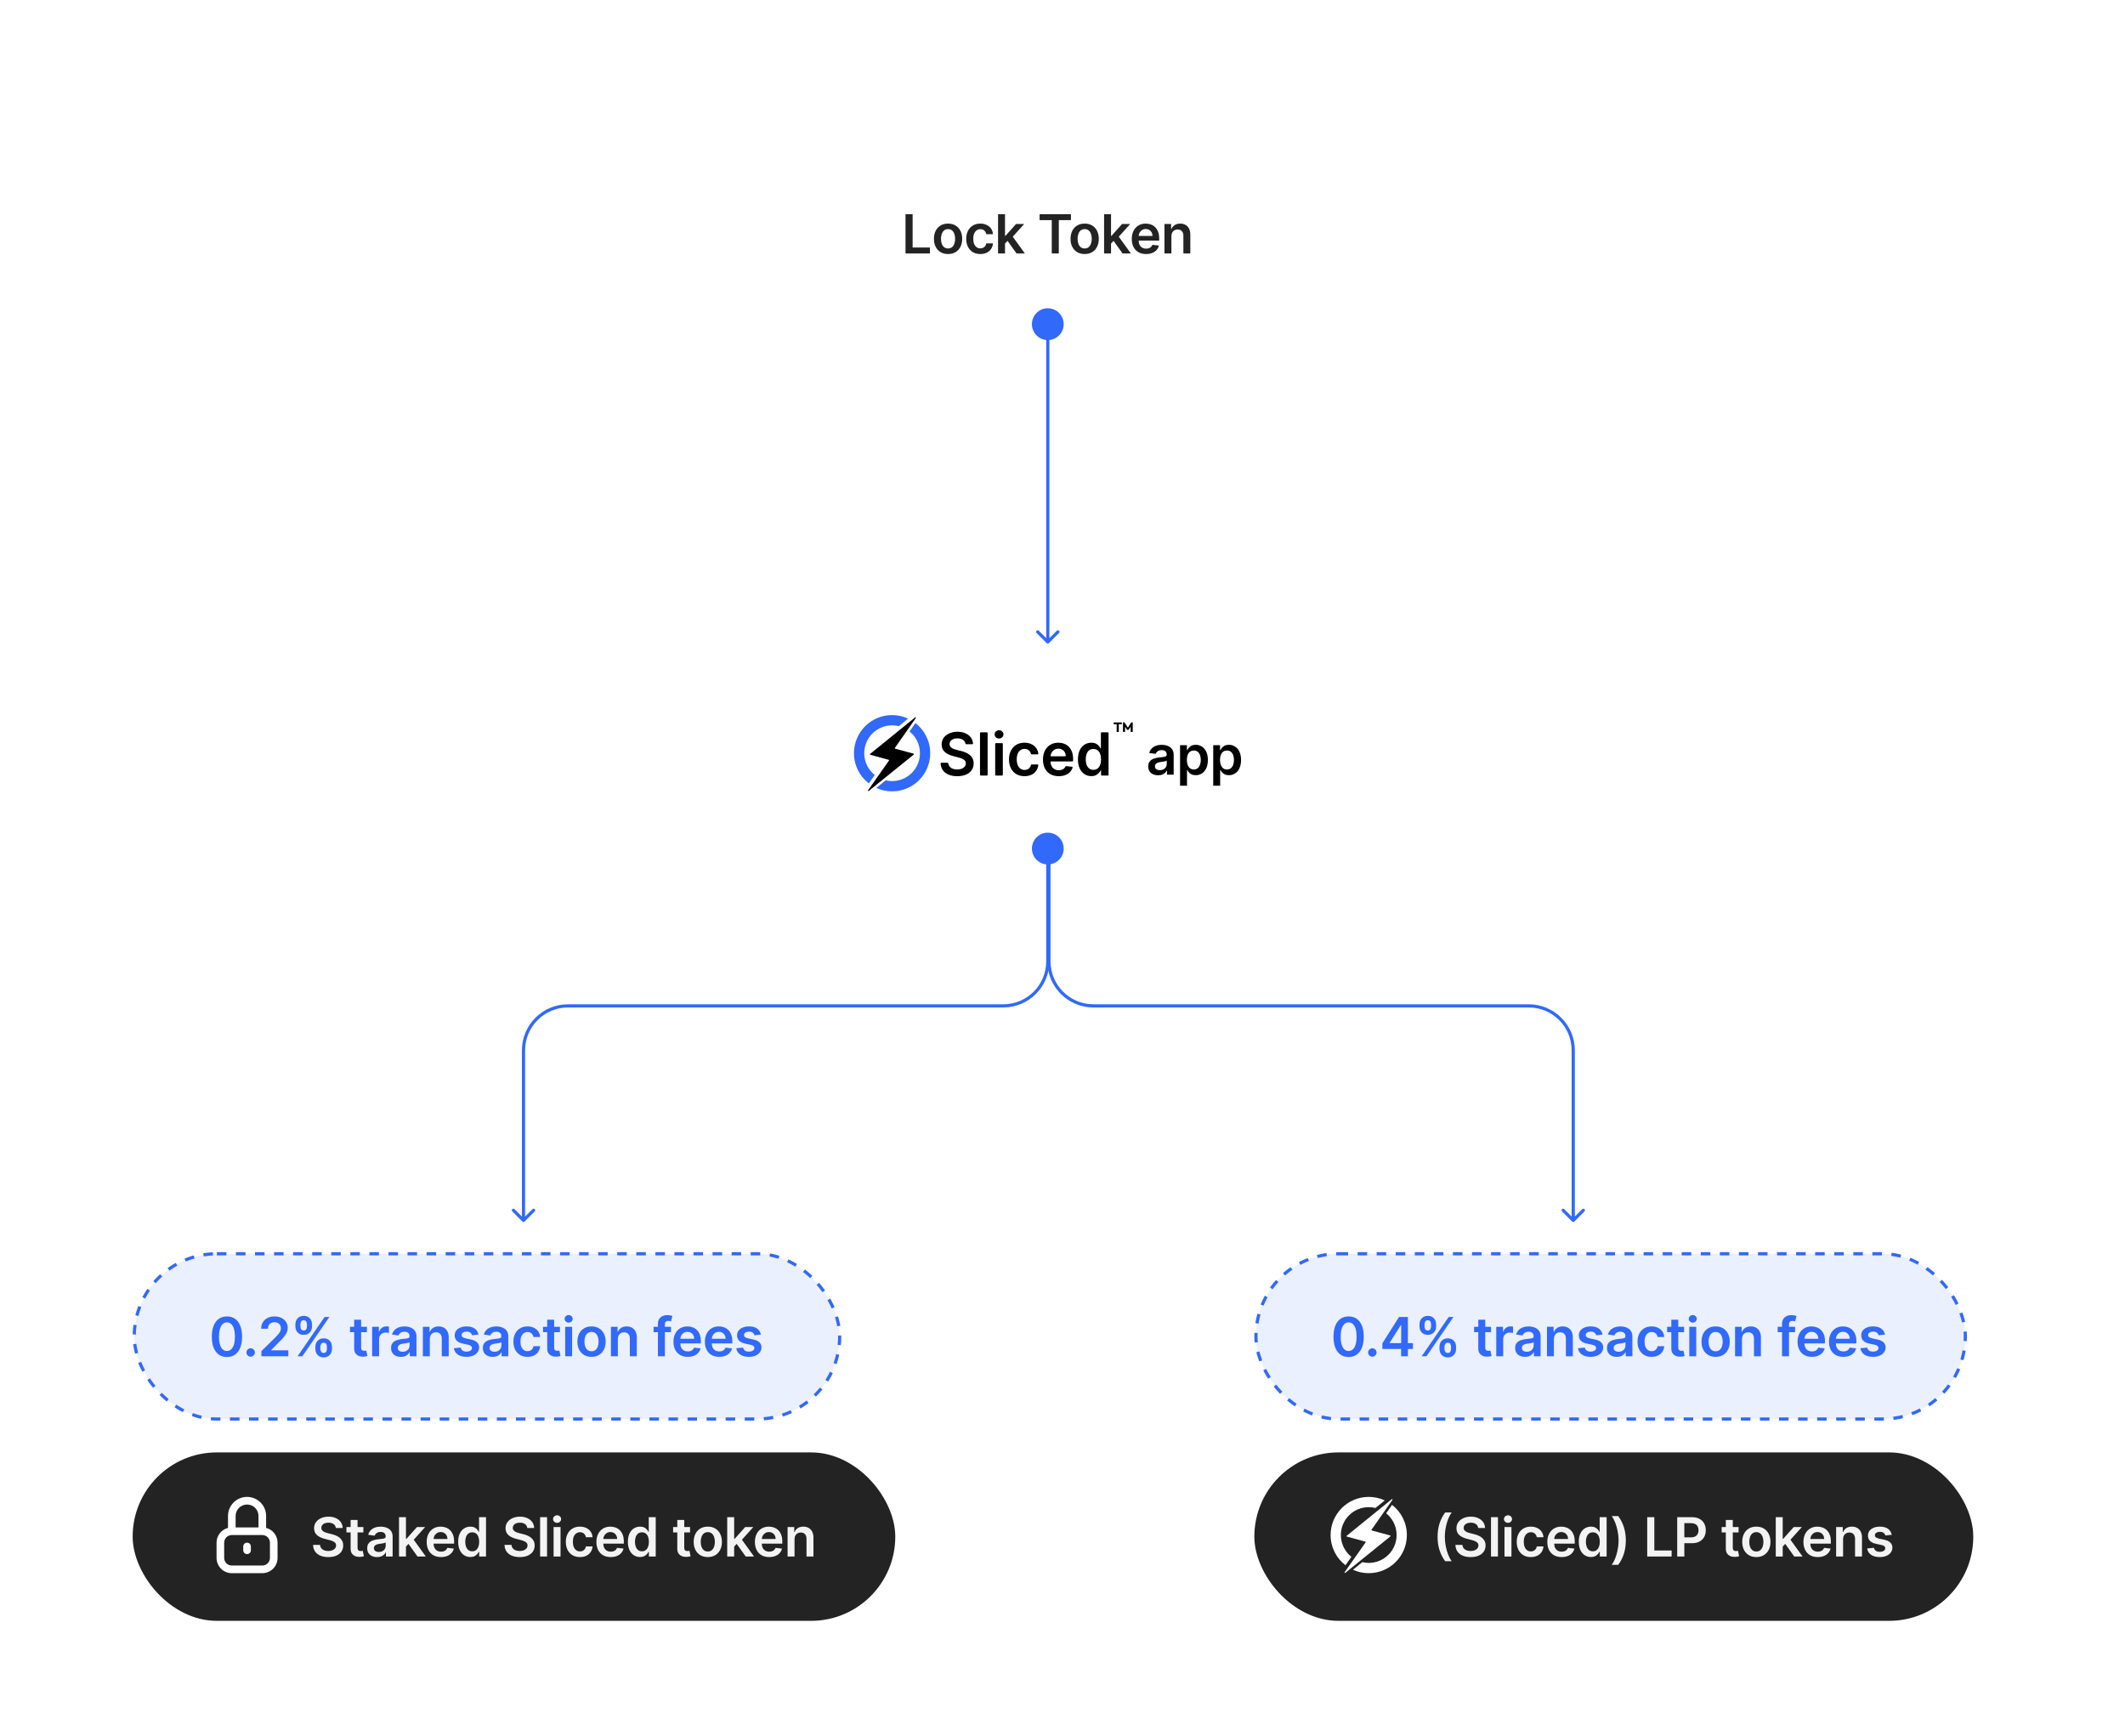 <svg width="535" height="437" viewBox="0 0 535 437" fill="none" xmlns="http://www.w3.org/2000/svg">
<g filter="url(#filter0_b_190_1579)">
<rect x="0.6" width="534.4" height="436.8" rx="25.6" fill="url(#paint0_linear_190_1579)"/>
<g filter="url(#filter1_d_190_1579)">
<rect x="195.8" y="164.8" width="136.938" height="42.4" rx="21.2" fill="white" shape-rendering="crispEdges"/>
<path fill-rule="evenodd" clip-rule="evenodd" d="M224.6 176C226.042 176 227.41 176.318 228.637 176.888L226.292 178.79C225.75 178.656 225.183 178.585 224.6 178.585C220.726 178.585 217.585 181.726 217.585 185.6C217.585 187.822 218.618 189.803 220.23 191.089L218.74 193.205C216.465 191.449 215 188.696 215 185.6C215 180.298 219.298 176 224.6 176ZM222.985 192.429L220.622 194.339C221.834 194.892 223.181 195.2 224.6 195.2C229.902 195.2 234.2 190.902 234.2 185.6C234.2 182.509 232.739 179.759 230.47 178.003L228.985 180.124C230.589 181.41 231.615 183.385 231.615 185.6C231.615 189.474 228.474 192.615 224.6 192.615C224.044 192.615 223.504 192.551 222.985 192.429Z" fill="#3169FA"/>
<path fill-rule="evenodd" clip-rule="evenodd" d="M230.569 176.741C230.647 176.629 230.503 176.495 230.397 176.581L219.049 185.789C218.974 185.849 219 185.969 219.093 185.994L223.75 187.262C223.829 187.284 223.864 187.377 223.817 187.444L218.53 194.952C218.452 195.064 218.595 195.198 218.701 195.113L230.064 185.926C230.139 185.866 230.113 185.746 230.02 185.721L225.363 184.453C225.284 184.431 225.25 184.338 225.296 184.271L230.569 176.741Z" fill="black"/>
<path d="M243.254 183.333C243.16 183.333 243.082 183.261 243.063 183.169C242.985 182.783 242.785 182.477 242.461 182.25C242.097 181.991 241.622 181.862 241.038 181.862C240.628 181.862 240.275 181.924 239.981 182.048C239.688 182.172 239.463 182.34 239.307 182.552C239.151 182.765 239.072 183.007 239.068 183.28C239.068 183.506 239.119 183.703 239.222 183.869C239.328 184.036 239.472 184.177 239.652 184.294C239.833 184.407 240.033 184.503 240.252 184.581C240.472 184.659 240.693 184.724 240.916 184.777L241.936 185.032C242.346 185.128 242.741 185.257 243.12 185.42C243.502 185.583 243.844 185.788 244.145 186.036C244.449 186.284 244.69 186.583 244.867 186.933C245.044 187.284 245.132 187.694 245.132 188.165C245.132 188.802 244.97 189.364 244.644 189.849C244.318 190.33 243.847 190.707 243.231 190.98C242.619 191.249 241.877 191.383 241.006 191.383C240.16 191.383 239.426 191.252 238.803 190.99C238.183 190.728 237.698 190.346 237.348 189.843C237.032 189.386 236.848 188.837 236.796 188.198C236.788 188.093 236.872 188.006 236.977 188.006H238.552C238.648 188.006 238.727 188.081 238.742 188.176C238.789 188.48 238.9 188.738 239.073 188.951C239.279 189.202 239.546 189.39 239.875 189.514C240.208 189.638 240.58 189.7 240.99 189.7C241.419 189.7 241.794 189.636 242.116 189.509C242.442 189.378 242.697 189.197 242.881 188.967C243.065 188.733 243.159 188.461 243.162 188.149C243.159 187.866 243.076 187.632 242.913 187.448C242.75 187.261 242.522 187.105 242.228 186.981C241.937 186.854 241.598 186.74 241.208 186.641L239.971 186.323C239.075 186.092 238.367 185.744 237.847 185.276C237.33 184.806 237.071 184.181 237.071 183.402C237.071 182.761 237.245 182.2 237.592 181.718C237.942 181.237 238.418 180.864 239.02 180.598C239.622 180.329 240.304 180.194 241.065 180.194C241.837 180.194 242.513 180.329 243.093 180.598C243.677 180.864 244.136 181.233 244.469 181.708C244.767 182.13 244.936 182.609 244.975 183.145C244.983 183.248 244.899 183.333 244.796 183.333H243.254Z" fill="black"/>
<path d="M248.467 180.343C248.569 180.343 248.651 180.426 248.651 180.528V191.034C248.651 191.136 248.569 191.219 248.467 191.219H246.914C246.812 191.219 246.729 191.136 246.729 191.034V180.528C246.729 180.426 246.812 180.343 246.914 180.343H248.467Z" fill="black"/>
<path d="M250.738 191.219C250.636 191.219 250.553 191.136 250.553 191.034V183.247C250.553 183.145 250.636 183.062 250.738 183.062H252.291C252.393 183.062 252.476 183.145 252.476 183.247V191.034C252.476 191.136 252.393 191.219 252.291 191.219H250.738ZM251.52 181.904C251.215 181.904 250.953 181.803 250.734 181.602C250.515 181.396 250.405 181.15 250.405 180.864C250.405 180.573 250.515 180.327 250.734 180.125C250.953 179.92 251.215 179.817 251.52 179.817C251.828 179.817 252.09 179.92 252.306 180.125C252.525 180.327 252.635 180.573 252.635 180.864C252.635 181.15 252.525 181.396 252.306 181.602C252.09 181.803 251.828 181.904 251.52 181.904Z" fill="black"/>
<path d="M257.936 191.378C257.121 191.378 256.422 191.199 255.838 190.842C255.258 190.484 254.81 189.99 254.495 189.36C254.183 188.726 254.027 187.997 254.027 187.172C254.027 186.344 254.187 185.613 254.505 184.979C254.824 184.342 255.273 183.846 255.854 183.492C256.438 183.135 257.129 182.956 257.925 182.956C258.587 182.956 259.173 183.078 259.683 183.322C260.196 183.563 260.605 183.905 260.909 184.347C261.179 184.736 261.346 185.184 261.41 185.69C261.424 185.796 261.339 185.887 261.231 185.887H259.745C259.657 185.887 259.582 185.824 259.559 185.738C259.471 185.411 259.305 185.133 259.061 184.905C258.785 184.639 258.415 184.506 257.952 184.506C257.559 184.506 257.213 184.613 256.916 184.825C256.619 185.034 256.387 185.335 256.22 185.728C256.058 186.121 255.976 186.592 255.976 187.14C255.976 187.696 256.058 188.174 256.22 188.574C256.383 188.971 256.612 189.277 256.905 189.493C257.203 189.705 257.552 189.811 257.952 189.811C258.235 189.811 258.488 189.758 258.711 189.652C258.938 189.542 259.127 189.385 259.279 189.179C259.405 189.01 259.498 188.81 259.559 188.579C259.581 188.494 259.656 188.431 259.745 188.431H261.23C261.338 188.431 261.423 188.523 261.409 188.63C261.343 189.126 261.18 189.571 260.92 189.965C260.626 190.408 260.226 190.755 259.72 191.006C259.214 191.254 258.619 191.378 257.936 191.378Z" fill="black"/>
<path d="M266.545 191.378C265.727 191.378 265.021 191.208 264.426 190.868C263.835 190.525 263.38 190.04 263.061 189.413C262.742 188.783 262.583 188.041 262.583 187.188C262.583 186.349 262.742 185.613 263.061 184.979C263.383 184.342 263.833 183.846 264.41 183.492C264.987 183.135 265.665 182.956 266.444 182.956C266.946 182.956 267.421 183.037 267.867 183.2C268.316 183.359 268.713 183.607 269.056 183.943C269.403 184.28 269.676 184.708 269.874 185.229C270.072 185.745 270.172 186.361 270.172 187.077V187.481C270.172 187.583 270.089 187.666 269.987 187.666H263.67C263.569 187.666 263.486 187.583 263.486 187.481V186.555C263.486 186.453 263.569 186.37 263.67 186.37H268.142C268.245 186.37 268.329 186.286 268.32 186.184C268.296 185.891 268.219 185.625 268.09 185.388C267.934 185.098 267.716 184.869 267.437 184.703C267.161 184.536 266.838 184.453 266.47 184.453C266.077 184.453 265.732 184.549 265.435 184.74C265.137 184.928 264.906 185.175 264.739 185.483C264.576 185.788 264.493 186.122 264.49 186.487V187.618C264.49 188.093 264.576 188.5 264.75 188.84C264.923 189.176 265.166 189.434 265.477 189.615C265.789 189.792 266.153 189.88 266.571 189.88C266.851 189.88 267.104 189.841 267.331 189.764C267.557 189.682 267.754 189.564 267.92 189.408C268.053 189.283 268.16 189.135 268.241 188.962C268.277 188.886 268.356 188.836 268.441 188.845L269.884 189.007C269.995 189.02 270.07 189.126 270.037 189.232C269.914 189.623 269.717 189.97 269.444 190.273C269.129 190.624 268.725 190.896 268.233 191.091C267.741 191.282 267.178 191.378 266.545 191.378Z" fill="black"/>
<path d="M274.75 191.362C274.109 191.362 273.536 191.197 273.029 190.868C272.523 190.539 272.123 190.061 271.829 189.434C271.535 188.808 271.389 188.047 271.389 187.151C271.389 186.245 271.537 185.48 271.835 184.857C272.136 184.23 272.541 183.758 273.051 183.439C273.56 183.117 274.129 182.956 274.755 182.956C275.233 182.956 275.626 183.037 275.934 183.2C276.242 183.359 276.486 183.552 276.667 183.779C276.839 183.992 276.975 184.193 277.073 184.384C277.081 184.4 277.098 184.411 277.117 184.411V184.411C277.144 184.411 277.166 184.389 277.166 184.362V180.528C277.166 180.426 277.249 180.343 277.351 180.343H278.909C279.011 180.343 279.094 180.426 279.094 180.528V191.034C279.094 191.136 279.011 191.219 278.909 191.219H277.388C277.286 191.219 277.203 191.136 277.203 191.034V190.006C277.203 189.966 277.171 189.934 277.131 189.934V189.934C277.104 189.934 277.079 189.949 277.066 189.973C276.968 190.16 276.832 190.357 276.656 190.565C276.469 190.785 276.221 190.973 275.913 191.128C275.605 191.284 275.217 191.362 274.75 191.362ZM275.286 189.785C275.693 189.785 276.04 189.675 276.327 189.456C276.614 189.233 276.832 188.923 276.98 188.526C277.129 188.13 277.203 187.668 277.203 187.14C277.203 186.613 277.129 186.154 276.98 185.765C276.835 185.376 276.619 185.073 276.332 184.857C276.049 184.641 275.701 184.533 275.286 184.533C274.858 184.533 274.5 184.644 274.214 184.867C273.927 185.091 273.711 185.399 273.566 185.791C273.421 186.184 273.348 186.634 273.348 187.14C273.348 187.65 273.421 188.105 273.566 188.505C273.714 188.902 273.932 189.215 274.219 189.445C274.509 189.672 274.865 189.785 275.286 189.785Z" fill="black"/>
<path d="M281.139 180.246V177.88H281.673V180.246H281.139ZM280.386 178.311V177.846H282.426V178.311H280.386Z" fill="black"/>
<path d="M282.724 180.246V177.846H283.106L284.052 179.318H283.858L284.801 177.846H285.186V180.246H284.652V178.747L284.747 178.77L284.131 179.729H283.776L283.164 178.77L283.255 178.747V180.246H282.724Z" fill="black"/>
<path d="M291.571 191.15C291.101 191.15 290.678 191.066 290.301 190.899C289.928 190.728 289.632 190.477 289.413 190.145C289.197 189.814 289.089 189.405 289.089 188.918C289.089 188.5 289.166 188.154 289.321 187.88C289.475 187.606 289.686 187.387 289.954 187.223C290.221 187.059 290.522 186.935 290.857 186.851C291.195 186.764 291.544 186.702 291.905 186.663C292.339 186.618 292.692 186.578 292.962 186.542C293.233 186.504 293.429 186.446 293.552 186.368C293.677 186.288 293.74 186.164 293.74 185.997V185.968C293.74 185.604 293.632 185.322 293.416 185.122C293.201 184.923 292.89 184.823 292.484 184.823C292.056 184.823 291.716 184.916 291.465 185.103C291.217 185.29 291.05 185.51 290.963 185.765L289.33 185.533C289.459 185.082 289.672 184.705 289.968 184.403C290.264 184.097 290.626 183.868 291.055 183.717C291.483 183.562 291.956 183.485 292.475 183.485C292.832 183.485 293.188 183.527 293.542 183.611C293.896 183.695 294.22 183.833 294.513 184.026C294.806 184.216 295.041 184.475 295.218 184.804C295.398 185.132 295.488 185.543 295.488 186.035V191H293.807V189.981H293.75C293.643 190.187 293.494 190.38 293.3 190.561C293.11 190.738 292.871 190.881 292.581 190.99C292.294 191.097 291.958 191.15 291.571 191.15ZM292.025 189.865C292.376 189.865 292.681 189.796 292.938 189.657C293.196 189.516 293.394 189.329 293.532 189.097C293.674 188.865 293.745 188.613 293.745 188.339V187.465C293.69 187.51 293.597 187.552 293.465 187.59C293.336 187.629 293.191 187.663 293.03 187.692C292.869 187.721 292.71 187.746 292.552 187.769C292.394 187.792 292.257 187.811 292.141 187.827C291.88 187.862 291.647 187.92 291.441 188.001C291.235 188.081 291.072 188.194 290.953 188.339C290.834 188.481 290.775 188.664 290.775 188.889C290.775 189.211 290.892 189.455 291.127 189.619C291.362 189.783 291.662 189.865 292.025 189.865ZM297.097 193.782V183.582H298.816V184.809H298.917C299.007 184.628 299.135 184.437 299.299 184.234C299.463 184.028 299.685 183.852 299.965 183.707C300.245 183.559 300.603 183.485 301.037 183.485C301.611 183.485 302.127 183.632 302.588 183.925C303.051 184.214 303.418 184.644 303.689 185.214C303.963 185.781 304.099 186.476 304.099 187.301C304.099 188.115 303.966 188.807 303.699 189.377C303.431 189.947 303.067 190.382 302.607 190.681C302.147 190.981 301.625 191.13 301.042 191.13C300.617 191.13 300.265 191.06 299.985 190.918C299.704 190.776 299.479 190.606 299.308 190.406C299.141 190.203 299.011 190.012 298.917 189.831H298.845V193.782H297.097ZM298.811 187.291C298.811 187.771 298.879 188.191 299.014 188.551C299.152 188.912 299.35 189.194 299.608 189.397C299.869 189.596 300.184 189.696 300.554 189.696C300.941 189.696 301.264 189.593 301.525 189.387C301.786 189.178 301.982 188.893 302.114 188.532C302.25 188.168 302.317 187.755 302.317 187.291C302.317 186.83 302.251 186.422 302.119 186.064C301.987 185.707 301.791 185.427 301.53 185.224C301.269 185.021 300.944 184.92 300.554 184.92C300.181 184.92 299.864 185.018 299.603 185.214C299.342 185.411 299.144 185.686 299.009 186.04C298.877 186.394 298.811 186.811 298.811 187.291ZM305.447 193.782V183.582H307.166V184.809H307.268C307.358 184.628 307.485 184.437 307.649 184.234C307.813 184.028 308.036 183.852 308.316 183.707C308.596 183.559 308.953 183.485 309.388 183.485C309.961 183.485 310.478 183.632 310.938 183.925C311.402 184.214 311.769 184.644 312.039 185.214C312.313 185.781 312.45 186.476 312.45 187.301C312.45 188.115 312.316 188.807 312.049 189.377C311.782 189.947 311.418 190.382 310.957 190.681C310.497 190.981 309.975 191.13 309.393 191.13C308.968 191.13 308.615 191.06 308.335 190.918C308.055 190.776 307.829 190.606 307.659 190.406C307.491 190.203 307.361 190.012 307.268 189.831H307.195V193.782H305.447ZM307.161 187.291C307.161 187.771 307.229 188.191 307.364 188.551C307.503 188.912 307.701 189.194 307.958 189.397C308.219 189.596 308.535 189.696 308.905 189.696C309.291 189.696 309.615 189.593 309.876 189.387C310.136 189.178 310.333 188.893 310.465 188.532C310.6 188.168 310.668 187.755 310.668 187.291C310.668 186.83 310.602 186.422 310.47 186.064C310.338 185.707 310.141 185.427 309.88 185.224C309.62 185.021 309.294 184.92 308.905 184.92C308.531 184.92 308.214 185.018 307.953 185.214C307.693 185.411 307.495 185.686 307.359 186.04C307.227 186.394 307.161 186.811 307.161 187.291Z" fill="black"/>
</g>
<g filter="url(#filter2_d_190_1579)">
<rect x="316.2" y="311.6" width="178.6" height="41.6" rx="20.8" fill="#EBF0FF"/>
<path d="M339.535 337.589C338.74 337.589 338.057 337.388 337.487 336.985C336.921 336.579 336.484 335.995 336.178 335.232C335.876 334.466 335.724 333.543 335.724 332.465C335.728 331.386 335.881 330.468 336.183 329.712C336.489 328.952 336.925 328.372 337.492 327.973C338.062 327.574 338.743 327.374 339.535 327.374C340.327 327.374 341.008 327.574 341.578 327.973C342.148 328.372 342.584 328.952 342.887 329.712C343.193 330.472 343.345 331.389 343.345 332.465C343.345 333.546 343.193 334.47 342.887 335.237C342.584 336 342.148 336.583 341.578 336.985C341.011 337.388 340.33 337.589 339.535 337.589ZM339.535 336.077C340.153 336.077 340.641 335.773 340.998 335.164C341.359 334.553 341.539 333.653 341.539 332.465C341.539 331.679 341.457 331.019 341.293 330.484C341.129 329.95 340.897 329.548 340.597 329.277C340.298 329.003 339.944 328.867 339.535 328.867C338.92 328.867 338.434 329.172 338.076 329.784C337.719 330.393 337.539 331.286 337.536 332.465C337.532 333.253 337.611 333.917 337.772 334.454C337.936 334.992 338.168 335.398 338.468 335.671C338.767 335.942 339.123 336.077 339.535 336.077ZM345.512 337.507C345.219 337.507 344.967 337.404 344.758 337.198C344.549 336.991 344.446 336.74 344.449 336.444C344.446 336.154 344.549 335.906 344.758 335.7C344.967 335.494 345.219 335.391 345.512 335.391C345.795 335.391 346.041 335.494 346.251 335.7C346.463 335.906 346.571 336.154 346.574 336.444C346.571 336.641 346.519 336.819 346.42 336.98C346.323 337.141 346.194 337.27 346.033 337.367C345.875 337.46 345.702 337.507 345.512 337.507ZM348.032 335.565V334.14L352.228 327.509H353.416V329.538H352.692L349.867 334.015V334.092H355.725V335.565H348.032ZM352.75 337.4V335.131L352.769 334.493V327.509H354.46V337.4H352.75ZM362.407 335.546V335.024C362.407 334.641 362.487 334.289 362.648 333.967C362.812 333.645 363.051 333.385 363.363 333.189C363.675 332.993 364.054 332.894 364.498 332.894C364.955 332.894 365.338 332.993 365.647 333.189C365.957 333.382 366.19 333.64 366.348 333.962C366.509 334.284 366.589 334.638 366.589 335.024V335.546C366.589 335.929 366.509 336.282 366.348 336.604C366.187 336.925 365.95 337.185 365.638 337.381C365.329 337.577 364.949 337.676 364.498 337.676C364.047 337.676 363.666 337.577 363.353 337.381C363.041 337.185 362.804 336.925 362.643 336.604C362.486 336.282 362.407 335.929 362.407 335.546ZM363.667 335.024V335.546C363.667 335.8 363.728 336.034 363.851 336.246C363.973 336.459 364.189 336.565 364.498 336.565C364.81 336.565 365.024 336.46 365.14 336.251C365.259 336.038 365.319 335.803 365.319 335.546V335.024C365.319 334.767 365.263 334.532 365.15 334.319C365.037 334.103 364.82 333.996 364.498 333.996C364.195 333.996 363.981 334.103 363.856 334.319C363.73 334.532 363.667 334.767 363.667 335.024ZM357.379 329.886V329.364C357.379 328.978 357.461 328.623 357.626 328.302C357.79 327.98 358.028 327.722 358.34 327.529C358.653 327.332 359.031 327.234 359.475 327.234C359.929 327.234 360.311 327.332 360.62 327.529C360.932 327.722 361.167 327.98 361.325 328.302C361.483 328.623 361.562 328.978 361.562 329.364V329.886C361.562 330.272 361.481 330.626 361.32 330.948C361.162 331.267 360.927 331.523 360.615 331.716C360.303 331.909 359.923 332.006 359.475 332.006C359.021 332.006 358.638 331.909 358.326 331.716C358.017 331.523 357.782 331.265 357.621 330.943C357.46 330.621 357.379 330.269 357.379 329.886ZM358.649 329.364V329.886C358.649 330.143 358.709 330.378 358.828 330.591C358.95 330.8 359.166 330.905 359.475 330.905C359.784 330.905 359.997 330.8 360.113 330.591C360.232 330.378 360.291 330.143 360.291 329.886V329.364C360.291 329.106 360.235 328.871 360.122 328.659C360.01 328.443 359.794 328.335 359.475 328.335C359.169 328.335 358.955 328.443 358.833 328.659C358.711 328.875 358.649 329.11 358.649 329.364ZM357.93 337.4L364.73 327.509H365.937L359.137 337.4H357.93ZM375.391 329.982V331.334H371.127V329.982H375.391ZM372.18 328.205H373.928V335.169C373.928 335.404 373.963 335.584 374.034 335.71C374.108 335.832 374.205 335.916 374.324 335.961C374.443 336.006 374.575 336.029 374.72 336.029C374.829 336.029 374.929 336.021 375.019 336.005C375.113 335.989 375.184 335.974 375.232 335.961L375.527 337.328C375.433 337.36 375.3 337.396 375.126 337.434C374.955 337.473 374.746 337.495 374.498 337.502C374.06 337.515 373.666 337.449 373.315 337.304C372.964 337.156 372.685 336.927 372.479 336.618C372.276 336.309 372.176 335.923 372.18 335.459V328.205ZM376.704 337.4V329.982H378.399V331.219H378.476C378.611 330.79 378.843 330.46 379.172 330.229C379.503 329.993 379.882 329.876 380.307 329.876C380.403 329.876 380.511 329.881 380.63 329.89C380.753 329.897 380.854 329.908 380.935 329.924V331.532C380.86 331.507 380.743 331.484 380.582 331.465C380.424 331.442 380.271 331.431 380.123 331.431C379.804 331.431 379.518 331.5 379.263 331.639C379.012 331.774 378.814 331.962 378.669 332.204C378.525 332.445 378.452 332.724 378.452 333.039V337.4H376.704ZM383.948 337.55C383.478 337.55 383.055 337.466 382.678 337.299C382.305 337.128 382.008 336.877 381.789 336.546C381.574 336.214 381.466 335.805 381.466 335.319C381.466 334.9 381.543 334.554 381.698 334.281C381.852 334.007 382.063 333.788 382.33 333.624C382.598 333.459 382.899 333.336 383.233 333.252C383.572 333.165 383.921 333.102 384.281 333.063C384.716 333.018 385.069 332.978 385.339 332.943C385.61 332.904 385.806 332.846 385.928 332.769C386.054 332.688 386.117 332.564 386.117 332.397V332.368C386.117 332.004 386.009 331.722 385.793 331.523C385.577 331.323 385.267 331.223 384.861 331.223C384.433 331.223 384.093 331.317 383.842 331.504C383.594 331.69 383.427 331.911 383.34 332.165L381.707 331.933C381.836 331.483 382.049 331.106 382.345 330.803C382.641 330.497 383.003 330.269 383.431 330.117C383.86 329.963 384.333 329.886 384.851 329.886C385.209 329.886 385.565 329.927 385.919 330.011C386.273 330.095 386.596 330.233 386.889 330.427C387.182 330.616 387.417 330.876 387.595 331.204C387.775 331.532 387.865 331.943 387.865 332.436V337.4H386.184V336.381H386.126C386.02 336.587 385.87 336.781 385.677 336.961C385.487 337.138 385.247 337.281 384.958 337.391C384.671 337.497 384.335 337.55 383.948 337.55ZM384.402 336.265C384.753 336.265 385.057 336.196 385.315 336.058C385.573 335.916 385.771 335.729 385.909 335.498C386.051 335.266 386.122 335.013 386.122 334.739V333.865C386.067 333.91 385.973 333.952 385.841 333.991C385.713 334.029 385.568 334.063 385.407 334.092C385.246 334.121 385.086 334.147 384.929 334.169C384.771 334.192 384.634 334.211 384.518 334.227C384.257 334.263 384.024 334.321 383.818 334.401C383.612 334.482 383.449 334.594 383.33 334.739C383.211 334.881 383.151 335.065 383.151 335.29C383.151 335.612 383.269 335.855 383.504 336.019C383.739 336.183 384.038 336.265 384.402 336.265ZM391.222 333.054V337.4H389.473V329.982H391.144V331.243H391.231C391.402 330.827 391.674 330.497 392.048 330.253C392.424 330.008 392.889 329.886 393.443 329.886C393.955 329.886 394.401 329.995 394.781 330.214C395.164 330.433 395.46 330.75 395.67 331.165C395.882 331.581 395.987 332.085 395.984 332.677V337.4H394.235V332.948C394.235 332.452 394.107 332.064 393.849 331.784C393.595 331.504 393.242 331.363 392.791 331.363C392.485 331.363 392.213 331.431 391.975 331.566C391.74 331.698 391.555 331.89 391.42 332.141C391.288 332.392 391.222 332.696 391.222 333.054ZM403.474 331.943L401.881 332.117C401.836 331.956 401.757 331.805 401.644 331.663C401.534 331.521 401.386 331.407 401.2 331.32C401.013 331.233 400.784 331.19 400.514 331.19C400.15 331.19 399.844 331.268 399.596 331.426C399.352 331.584 399.231 331.788 399.234 332.04C399.231 332.255 399.31 332.431 399.471 332.566C399.635 332.701 399.905 332.812 400.282 332.899L401.547 333.17C402.249 333.321 402.771 333.561 403.112 333.889C403.457 334.218 403.63 334.648 403.634 335.179C403.63 335.646 403.494 336.058 403.223 336.415C402.956 336.769 402.584 337.046 402.108 337.246C401.631 337.445 401.084 337.545 400.466 337.545C399.558 337.545 398.827 337.355 398.273 336.975C397.719 336.592 397.389 336.059 397.283 335.377L398.988 335.213C399.065 335.547 399.229 335.8 399.48 335.971C399.731 336.141 400.058 336.227 400.461 336.227C400.876 336.227 401.209 336.141 401.46 335.971C401.715 335.8 401.842 335.589 401.842 335.338C401.842 335.126 401.76 334.95 401.596 334.812C401.435 334.673 401.184 334.567 400.842 334.493L399.577 334.227C398.865 334.079 398.339 333.83 397.998 333.479C397.656 333.125 397.487 332.677 397.491 332.136C397.487 331.679 397.611 331.283 397.862 330.948C398.117 330.61 398.469 330.349 398.92 330.166C399.374 329.979 399.897 329.886 400.49 329.886C401.359 329.886 402.043 330.071 402.542 330.441C403.045 330.811 403.355 331.312 403.474 331.943ZM407.06 337.55C406.59 337.55 406.167 337.466 405.79 337.299C405.417 337.128 405.121 336.877 404.902 336.546C404.686 336.214 404.578 335.805 404.578 335.319C404.578 334.9 404.655 334.554 404.81 334.281C404.964 334.007 405.175 333.788 405.442 333.624C405.71 333.459 406.011 333.336 406.346 333.252C406.684 333.165 407.033 333.102 407.394 333.063C407.828 333.018 408.181 332.978 408.451 332.943C408.722 332.904 408.918 332.846 409.041 332.769C409.166 332.688 409.229 332.564 409.229 332.397V332.368C409.229 332.004 409.121 331.722 408.905 331.523C408.69 331.323 408.379 331.223 407.973 331.223C407.545 331.223 407.205 331.317 406.954 331.504C406.706 331.69 406.539 331.911 406.452 332.165L404.819 331.933C404.948 331.483 405.161 331.106 405.457 330.803C405.753 330.497 406.115 330.269 406.544 330.117C406.972 329.963 407.445 329.886 407.964 329.886C408.321 329.886 408.677 329.927 409.031 330.011C409.385 330.095 409.709 330.233 410.002 330.427C410.295 330.616 410.53 330.876 410.707 331.204C410.887 331.532 410.977 331.943 410.977 332.436V337.4H409.296V336.381H409.239C409.132 336.587 408.983 336.781 408.789 336.961C408.599 337.138 408.36 337.281 408.07 337.391C407.783 337.497 407.447 337.55 407.06 337.55ZM407.514 336.265C407.865 336.265 408.17 336.196 408.427 336.058C408.685 335.916 408.883 335.729 409.021 335.498C409.163 335.266 409.234 335.013 409.234 334.739V333.865C409.179 333.91 409.086 333.952 408.954 333.991C408.825 334.029 408.68 334.063 408.519 334.092C408.358 334.121 408.199 334.147 408.041 334.169C407.883 334.192 407.746 334.211 407.63 334.227C407.369 334.263 407.136 334.321 406.93 334.401C406.724 334.482 406.561 334.594 406.442 334.739C406.323 334.881 406.264 335.065 406.264 335.29C406.264 335.612 406.381 335.855 406.616 336.019C406.851 336.183 407.151 336.265 407.514 336.265ZM415.821 337.545C415.081 337.545 414.445 337.383 413.914 337.057C413.386 336.732 412.978 336.283 412.692 335.71C412.408 335.134 412.267 334.47 412.267 333.72C412.267 332.967 412.412 332.302 412.701 331.726C412.991 331.146 413.4 330.695 413.928 330.373C414.459 330.048 415.087 329.886 415.812 329.886C416.414 329.886 416.947 329.997 417.41 330.219C417.877 330.438 418.249 330.748 418.526 331.151C418.803 331.55 418.961 332.017 418.999 332.552H417.328C417.261 332.194 417.1 331.896 416.845 331.658C416.594 331.417 416.258 331.296 415.836 331.296C415.478 331.296 415.164 331.392 414.894 331.586C414.624 331.776 414.413 332.049 414.261 332.407C414.113 332.764 414.039 333.192 414.039 333.691C414.039 334.197 414.113 334.631 414.261 334.995C414.409 335.356 414.617 335.634 414.884 335.831C415.155 336.024 415.472 336.121 415.836 336.121C416.093 336.121 416.324 336.072 416.526 335.976C416.732 335.876 416.905 335.733 417.043 335.546C417.182 335.359 417.277 335.132 417.328 334.865H418.999C418.957 335.39 418.803 335.855 418.536 336.261C418.268 336.663 417.904 336.979 417.444 337.207C416.984 337.433 416.443 337.545 415.821 337.545ZM423.989 329.982V331.334H419.725V329.982H423.989ZM420.778 328.205H422.526V335.169C422.526 335.404 422.561 335.584 422.632 335.71C422.706 335.832 422.803 335.916 422.922 335.961C423.041 336.006 423.173 336.029 423.318 336.029C423.428 336.029 423.527 336.021 423.618 336.005C423.711 335.989 423.782 335.974 423.83 335.961L424.125 337.328C424.031 337.36 423.898 337.396 423.724 337.434C423.553 337.473 423.344 337.495 423.096 337.502C422.658 337.515 422.264 337.449 421.913 337.304C421.562 337.156 421.283 336.927 421.077 336.618C420.874 336.309 420.775 335.923 420.778 335.459V328.205ZM425.302 337.4V329.982H427.05V337.4H425.302ZM426.181 328.929C425.904 328.929 425.666 328.838 425.466 328.654C425.267 328.467 425.167 328.244 425.167 327.983C425.167 327.719 425.267 327.495 425.466 327.311C425.666 327.125 425.904 327.031 426.181 327.031C426.461 327.031 426.699 327.125 426.896 327.311C427.095 327.495 427.195 327.719 427.195 327.983C427.195 328.244 427.095 328.467 426.896 328.654C426.699 328.838 426.461 328.929 426.181 328.929ZM431.934 337.545C431.21 337.545 430.582 337.386 430.051 337.067C429.519 336.748 429.107 336.302 428.814 335.729C428.525 335.156 428.38 334.487 428.38 333.72C428.38 332.954 428.525 332.283 428.814 331.706C429.107 331.13 429.519 330.682 430.051 330.364C430.582 330.045 431.21 329.886 431.934 329.886C432.659 329.886 433.286 330.045 433.818 330.364C434.349 330.682 434.76 331.13 435.049 331.706C435.342 332.283 435.489 332.954 435.489 333.72C435.489 334.487 435.342 335.156 435.049 335.729C434.76 336.302 434.349 336.748 433.818 337.067C433.286 337.386 432.659 337.545 431.934 337.545ZM431.944 336.145C432.337 336.145 432.665 336.037 432.929 335.821C433.193 335.602 433.39 335.309 433.518 334.942C433.65 334.575 433.716 334.166 433.716 333.715C433.716 333.261 433.65 332.851 433.518 332.484C433.39 332.114 433.193 331.819 432.929 331.6C432.665 331.381 432.337 331.272 431.944 331.272C431.541 331.272 431.207 331.381 430.939 331.6C430.675 331.819 430.477 332.114 430.345 332.484C430.217 332.851 430.152 333.261 430.152 333.715C430.152 334.166 430.217 334.575 430.345 334.942C430.477 335.309 430.675 335.602 430.939 335.821C431.207 336.037 431.541 336.145 431.944 336.145ZM438.571 333.054V337.4H436.823V329.982H438.494V331.243H438.581C438.752 330.827 439.024 330.497 439.397 330.253C439.774 330.008 440.239 329.886 440.793 329.886C441.305 329.886 441.751 329.995 442.131 330.214C442.514 330.433 442.81 330.75 443.019 331.165C443.232 331.581 443.336 332.085 443.333 332.677V337.4H441.585V332.948C441.585 332.452 441.456 332.064 441.199 331.784C440.944 331.504 440.592 331.363 440.141 331.363C439.835 331.363 439.563 331.431 439.325 331.566C439.09 331.698 438.905 331.89 438.769 332.141C438.637 332.392 438.571 332.696 438.571 333.054ZM451.942 329.982V331.334H447.557V329.982H451.942ZM448.653 337.4V329.282C448.653 328.783 448.756 328.368 448.962 328.036C449.172 327.704 449.452 327.456 449.803 327.292C450.154 327.128 450.543 327.046 450.971 327.046C451.274 327.046 451.543 327.07 451.778 327.118C452.013 327.167 452.187 327.21 452.3 327.249L451.952 328.601C451.878 328.578 451.784 328.556 451.672 328.533C451.559 328.508 451.433 328.495 451.295 328.495C450.97 328.495 450.74 328.574 450.604 328.731C450.472 328.886 450.406 329.108 450.406 329.398V337.4H448.653ZM456.167 337.545C455.423 337.545 454.781 337.391 454.24 337.082C453.702 336.769 453.289 336.328 452.999 335.758C452.709 335.185 452.564 334.511 452.564 333.735C452.564 332.972 452.709 332.302 452.999 331.726C453.292 331.146 453.701 330.695 454.225 330.373C454.75 330.048 455.367 329.886 456.075 329.886C456.532 329.886 456.964 329.96 457.369 330.108C457.778 330.253 458.139 330.478 458.451 330.784C458.767 331.09 459.015 331.479 459.195 331.953C459.375 332.423 459.466 332.983 459.466 333.633V334.169H453.385V332.991H457.79C457.786 332.656 457.714 332.358 457.572 332.098C457.431 331.834 457.233 331.626 456.978 331.475C456.727 331.323 456.434 331.248 456.099 331.248C455.742 331.248 455.428 331.334 455.158 331.508C454.887 331.679 454.676 331.904 454.525 332.184C454.377 332.461 454.301 332.766 454.298 333.097V334.126C454.298 334.557 454.377 334.928 454.535 335.237C454.692 335.543 454.913 335.778 455.196 335.942C455.48 336.103 455.811 336.183 456.191 336.183C456.445 336.183 456.676 336.148 456.882 336.077C457.088 336.003 457.266 335.895 457.418 335.754C457.569 335.612 457.683 335.436 457.761 335.227L459.393 335.411C459.29 335.842 459.094 336.219 458.804 336.541C458.517 336.859 458.15 337.107 457.703 337.284C457.255 337.458 456.743 337.545 456.167 337.545ZM464.079 337.545C463.335 337.545 462.693 337.391 462.152 337.082C461.614 336.769 461.201 336.328 460.911 335.758C460.621 335.185 460.476 334.511 460.476 333.735C460.476 332.972 460.621 332.302 460.911 331.726C461.204 331.146 461.613 330.695 462.138 330.373C462.662 330.048 463.279 329.886 463.987 329.886C464.444 329.886 464.876 329.96 465.282 330.108C465.691 330.253 466.051 330.478 466.363 330.784C466.679 331.09 466.927 331.479 467.107 331.953C467.287 332.423 467.378 332.983 467.378 333.633V334.169H461.297V332.991H465.702C465.699 332.656 465.626 332.358 465.484 332.098C465.343 331.834 465.145 331.626 464.89 331.475C464.639 331.323 464.346 331.248 464.011 331.248C463.654 331.248 463.34 331.334 463.07 331.508C462.799 331.679 462.588 331.904 462.437 332.184C462.289 332.461 462.213 332.766 462.21 333.097V334.126C462.21 334.557 462.289 334.928 462.447 335.237C462.604 335.543 462.825 335.778 463.108 335.942C463.392 336.103 463.723 336.183 464.103 336.183C464.358 336.183 464.588 336.148 464.794 336.077C465 336.003 465.179 335.895 465.33 335.754C465.481 335.612 465.596 335.436 465.673 335.227L467.305 335.411C467.202 335.842 467.006 336.219 466.716 336.541C466.429 336.859 466.062 337.107 465.615 337.284C465.167 337.458 464.655 337.545 464.079 337.545ZM474.57 331.943L472.976 332.117C472.931 331.956 472.852 331.805 472.74 331.663C472.63 331.521 472.482 331.407 472.295 331.32C472.109 331.233 471.88 331.19 471.61 331.19C471.246 331.19 470.94 331.268 470.692 331.426C470.447 331.584 470.327 331.788 470.33 332.04C470.327 332.255 470.405 332.431 470.566 332.566C470.731 332.701 471.001 332.812 471.378 332.899L472.643 333.17C473.345 333.321 473.867 333.561 474.208 333.889C474.552 334.218 474.726 334.648 474.73 335.179C474.726 335.646 474.589 336.058 474.319 336.415C474.052 336.769 473.68 337.046 473.203 337.246C472.727 337.445 472.18 337.545 471.561 337.545C470.653 337.545 469.923 337.355 469.369 336.975C468.815 336.592 468.485 336.059 468.379 335.377L470.084 335.213C470.161 335.547 470.325 335.8 470.576 335.971C470.827 336.141 471.154 336.227 471.557 336.227C471.972 336.227 472.305 336.141 472.556 335.971C472.811 335.8 472.938 335.589 472.938 335.338C472.938 335.126 472.856 334.95 472.691 334.812C472.53 334.673 472.279 334.567 471.938 334.493L470.673 334.227C469.961 334.079 469.435 333.83 469.093 333.479C468.752 333.125 468.583 332.677 468.586 332.136C468.583 331.679 468.707 331.283 468.958 330.948C469.213 330.61 469.565 330.349 470.016 330.166C470.47 329.979 470.993 329.886 471.585 329.886C472.455 329.886 473.139 330.071 473.638 330.441C474.14 330.811 474.451 331.312 474.57 331.943Z" fill="#3169FA"/>
<rect x="316.2" y="311.6" width="178.6" height="41.6" rx="20.8" stroke="#3169FA" stroke-width="0.8" stroke-dasharray="2.4 2.4"/>
<rect x="315.8" y="361.601" width="181" height="42.4" rx="21.2" fill="#232323"/>
<path fill-rule="evenodd" clip-rule="evenodd" d="M344.6 372.801C346.042 372.801 347.41 373.119 348.637 373.688L346.292 375.591C345.75 375.457 345.183 375.385 344.6 375.385C340.726 375.385 337.585 378.526 337.585 382.401C337.585 384.623 338.618 386.604 340.23 387.89L338.74 390.006C336.465 388.25 335 385.497 335 382.401C335 377.099 339.298 372.801 344.6 372.801ZM342.985 389.229L340.622 391.14C341.834 391.693 343.181 392.001 344.6 392.001C349.902 392.001 354.2 387.703 354.2 382.401C354.2 379.31 352.739 376.56 350.47 374.804L348.985 376.925C350.589 378.21 351.615 380.186 351.615 382.401C351.615 386.275 348.474 389.416 344.6 389.416C344.044 389.416 343.504 389.352 342.985 389.229Z" fill="white"/>
<path fill-rule="evenodd" clip-rule="evenodd" d="M350.569 373.542C350.647 373.43 350.503 373.296 350.397 373.382L339.049 382.59C338.974 382.65 339 382.77 339.093 382.795L343.75 384.063C343.829 384.084 343.864 384.178 343.817 384.245L338.53 391.753C338.452 391.865 338.595 391.999 338.701 391.913L350.064 382.727C350.139 382.667 350.113 382.547 350.02 382.521L345.363 381.254C345.284 381.232 345.25 381.139 345.296 381.072L350.569 373.542Z" fill="white"/>
<path d="M361.933 382.855C361.933 381.648 362.092 380.539 362.411 379.528C362.733 378.514 363.211 377.577 363.845 376.717H365.492C365.248 377.036 365.019 377.427 364.807 377.891C364.594 378.351 364.409 378.856 364.251 379.407C364.097 379.954 363.974 380.523 363.884 381.112C363.797 381.701 363.754 382.282 363.754 382.855C363.754 383.618 363.829 384.391 363.981 385.174C364.135 385.956 364.343 386.682 364.604 387.352C364.868 388.018 365.164 388.564 365.492 388.989H363.845C363.211 388.129 362.733 387.194 362.411 386.183C362.092 385.169 361.933 384.059 361.933 382.855ZM372.154 380.629C372.108 380.207 371.919 379.879 371.584 379.644C371.252 379.409 370.821 379.291 370.289 379.291C369.916 379.291 369.596 379.347 369.328 379.46C369.061 379.573 368.857 379.726 368.715 379.919C368.573 380.112 368.501 380.333 368.498 380.581C368.498 380.787 368.544 380.965 368.638 381.117C368.734 381.268 368.865 381.397 369.029 381.503C369.193 381.606 369.375 381.693 369.575 381.764C369.774 381.835 369.975 381.894 370.178 381.943L371.106 382.174C371.479 382.261 371.838 382.379 372.183 382.527C372.53 382.675 372.841 382.862 373.115 383.087C373.392 383.313 373.61 383.585 373.771 383.903C373.932 384.222 374.013 384.596 374.013 385.024C374.013 385.603 373.865 386.114 373.569 386.555C373.272 386.993 372.844 387.336 372.284 387.583C371.727 387.828 371.052 387.95 370.26 387.95C369.491 387.95 368.823 387.831 368.256 387.593C367.693 387.355 367.252 387.007 366.933 386.55C366.617 386.093 366.447 385.536 366.421 384.879H368.184C368.209 385.223 368.316 385.51 368.502 385.739C368.689 385.967 368.932 386.138 369.232 386.25C369.534 386.363 369.872 386.42 370.246 386.42C370.635 386.42 370.977 386.362 371.27 386.246C371.566 386.127 371.798 385.962 371.965 385.753C372.133 385.541 372.218 385.293 372.221 385.009C372.218 384.752 372.142 384.539 371.994 384.372C371.846 384.201 371.638 384.059 371.371 383.947C371.107 383.831 370.798 383.728 370.444 383.638L369.319 383.348C368.504 383.139 367.86 382.822 367.387 382.397C366.917 381.968 366.682 381.4 366.682 380.692C366.682 380.109 366.839 379.599 367.155 379.161C367.474 378.723 367.907 378.383 368.454 378.142C369.001 377.897 369.621 377.775 370.314 377.775C371.015 377.775 371.63 377.897 372.158 378.142C372.69 378.383 373.107 378.72 373.409 379.151C373.712 379.579 373.868 380.072 373.878 380.629H372.154ZM377.132 377.91V387.801H375.383V377.91H377.132ZM378.78 387.801V380.383H380.528V387.801H378.78ZM379.659 379.33C379.382 379.33 379.144 379.238 378.944 379.054C378.745 378.868 378.645 378.644 378.645 378.383C378.645 378.119 378.745 377.895 378.944 377.712C379.144 377.525 379.382 377.432 379.659 377.432C379.939 377.432 380.177 377.525 380.374 377.712C380.573 377.895 380.673 378.119 380.673 378.383C380.673 378.644 380.573 378.868 380.374 379.054C380.177 379.238 379.939 379.33 379.659 379.33ZM385.412 387.946C384.672 387.946 384.036 387.783 383.505 387.458C382.977 387.133 382.569 386.684 382.283 386.11C381.999 385.534 381.858 384.871 381.858 384.121C381.858 383.367 382.003 382.702 382.292 382.126C382.582 381.547 382.991 381.096 383.519 380.774C384.05 380.449 384.678 380.286 385.403 380.286C386.005 380.286 386.538 380.397 387.001 380.619C387.468 380.838 387.84 381.149 388.117 381.551C388.394 381.951 388.551 382.417 388.59 382.952H386.919C386.851 382.595 386.69 382.297 386.436 382.058C386.185 381.817 385.848 381.696 385.427 381.696C385.069 381.696 384.755 381.793 384.485 381.986C384.215 382.176 384.004 382.45 383.852 382.807C383.704 383.164 383.63 383.593 383.63 384.092C383.63 384.597 383.704 385.032 383.852 385.396C384 385.756 384.208 386.035 384.475 386.231C384.746 386.424 385.063 386.521 385.427 386.521C385.684 386.521 385.915 386.473 386.117 386.376C386.323 386.276 386.496 386.133 386.634 385.946C386.773 385.759 386.868 385.533 386.919 385.265H388.59C388.548 385.79 388.394 386.255 388.126 386.661C387.859 387.063 387.495 387.379 387.035 387.608C386.575 387.833 386.034 387.946 385.412 387.946ZM393.16 387.946C392.416 387.946 391.774 387.791 391.233 387.482C390.695 387.17 390.282 386.729 389.992 386.159C389.702 385.586 389.557 384.911 389.557 384.135C389.557 383.372 389.702 382.702 389.992 382.126C390.285 381.547 390.694 381.096 391.219 380.774C391.743 380.449 392.36 380.286 393.068 380.286C393.526 380.286 393.957 380.36 394.363 380.508C394.772 380.653 395.132 380.878 395.445 381.184C395.76 381.49 396.008 381.88 396.188 382.353C396.369 382.823 396.459 383.383 396.459 384.034V384.57H390.378V383.391H394.783C394.78 383.057 394.707 382.759 394.566 382.498C394.424 382.234 394.226 382.026 393.972 381.875C393.72 381.724 393.427 381.648 393.093 381.648C392.735 381.648 392.421 381.735 392.151 381.909C391.88 382.079 391.669 382.305 391.518 382.585C391.37 382.862 391.294 383.166 391.291 383.498V384.526C391.291 384.958 391.37 385.328 391.528 385.637C391.686 385.943 391.906 386.178 392.189 386.342C392.473 386.503 392.804 386.584 393.184 386.584C393.439 386.584 393.669 386.548 393.875 386.477C394.081 386.403 394.26 386.296 394.411 386.154C394.562 386.012 394.677 385.837 394.754 385.627L396.386 385.811C396.283 386.242 396.087 386.619 395.797 386.941C395.511 387.26 395.143 387.508 394.696 387.685C394.248 387.859 393.736 387.946 393.16 387.946ZM400.541 387.931C399.958 387.931 399.437 387.781 398.976 387.482C398.516 387.183 398.152 386.748 397.885 386.178C397.618 385.608 397.484 384.916 397.484 384.101C397.484 383.277 397.619 382.582 397.89 382.015C398.163 381.445 398.532 381.015 398.996 380.725C399.459 380.433 399.976 380.286 400.546 380.286C400.981 380.286 401.338 380.36 401.618 380.508C401.898 380.653 402.12 380.829 402.284 381.035C402.449 381.237 402.576 381.429 402.666 381.609H402.738V377.91H404.492V387.801H402.772V386.632H402.666C402.576 386.812 402.445 387.004 402.275 387.207C402.104 387.406 401.879 387.577 401.599 387.719C401.319 387.86 400.966 387.931 400.541 387.931ZM401.029 386.497C401.399 386.497 401.715 386.397 401.975 386.197C402.236 385.995 402.434 385.713 402.569 385.352C402.705 384.992 402.772 384.571 402.772 384.092C402.772 383.612 402.705 383.195 402.569 382.841C402.437 382.487 402.241 382.211 401.98 382.015C401.723 381.819 401.406 381.72 401.029 381.72C400.639 381.72 400.314 381.822 400.053 382.025C399.792 382.227 399.596 382.508 399.464 382.865C399.332 383.222 399.266 383.631 399.266 384.092C399.266 384.555 399.332 384.969 399.464 385.333C399.599 385.693 399.797 385.978 400.058 386.188C400.322 386.394 400.646 386.497 401.029 386.497ZM409.325 383.768C409.325 384.972 409.164 386.081 408.842 387.096C408.523 388.107 408.047 389.042 407.412 389.902H405.765C406.013 389.583 406.242 389.193 406.451 388.733C406.664 388.272 406.847 387.767 407.002 387.216C407.16 386.666 407.282 386.096 407.369 385.507C407.459 384.918 407.504 384.338 407.504 383.768C407.504 383.005 407.427 382.232 407.272 381.45C407.121 380.668 406.913 379.942 406.649 379.272C406.389 378.602 406.094 378.055 405.765 377.63H407.412C408.047 378.489 408.523 379.426 408.842 380.441C409.164 381.452 409.325 382.561 409.325 383.768ZM414.709 387.801V377.91H416.501V386.299H420.857V387.801H414.709ZM422.262 387.801V377.91H425.971C426.731 377.91 427.369 378.052 427.884 378.335C428.402 378.618 428.794 379.008 429.058 379.504C429.325 379.996 429.458 380.556 429.458 381.184C429.458 381.819 429.325 382.382 429.058 382.875C428.79 383.367 428.396 383.755 427.874 384.039C427.353 384.319 426.71 384.459 425.947 384.459H423.489V382.986H425.706C426.15 382.986 426.514 382.908 426.797 382.754C427.081 382.599 427.29 382.387 427.425 382.116C427.564 381.846 427.633 381.535 427.633 381.184C427.633 380.833 427.564 380.524 427.425 380.257C427.29 379.99 427.079 379.782 426.792 379.634C426.509 379.483 426.144 379.407 425.696 379.407H424.054V387.801H422.262ZM437.716 380.383V381.735H433.451V380.383H437.716ZM434.504 378.605H436.253V385.57C436.253 385.805 436.288 385.985 436.359 386.11C436.433 386.233 436.529 386.317 436.649 386.362C436.768 386.407 436.9 386.429 437.045 386.429C437.154 386.429 437.254 386.421 437.344 386.405C437.437 386.389 437.508 386.374 437.557 386.362L437.851 387.728C437.758 387.761 437.624 387.796 437.45 387.835C437.28 387.873 437.07 387.896 436.822 387.902C436.385 387.915 435.99 387.849 435.639 387.704C435.288 387.556 435.01 387.327 434.804 387.018C434.601 386.709 434.501 386.323 434.504 385.859V378.605ZM442.185 387.946C441.46 387.946 440.832 387.786 440.301 387.468C439.77 387.149 439.358 386.703 439.065 386.13C438.775 385.557 438.63 384.887 438.63 384.121C438.63 383.354 438.775 382.683 439.065 382.107C439.358 381.53 439.77 381.083 440.301 380.764C440.832 380.445 441.46 380.286 442.185 380.286C442.909 380.286 443.537 380.445 444.068 380.764C444.599 381.083 445.01 381.53 445.3 382.107C445.593 382.683 445.739 383.354 445.739 384.121C445.739 384.887 445.593 385.557 445.3 386.13C445.01 386.703 444.599 387.149 444.068 387.468C443.537 387.786 442.909 387.946 442.185 387.946ZM442.194 386.545C442.587 386.545 442.915 386.437 443.179 386.222C443.443 386.003 443.64 385.71 443.769 385.343C443.901 384.975 443.967 384.567 443.967 384.116C443.967 383.662 443.901 383.251 443.769 382.884C443.64 382.514 443.443 382.219 443.179 382C442.915 381.782 442.587 381.672 442.194 381.672C441.792 381.672 441.457 381.782 441.19 382C440.926 382.219 440.728 382.514 440.596 382.884C440.467 383.251 440.402 383.662 440.402 384.116C440.402 384.567 440.467 384.975 440.596 385.343C440.728 385.71 440.926 386.003 441.19 386.222C441.457 386.437 441.792 386.545 442.194 386.545ZM448.667 385.473L448.662 383.362H448.942L451.608 380.383H453.651L450.372 384.034H450.01L448.667 385.473ZM447.073 387.801V377.91H448.822V387.801H447.073ZM451.729 387.801L449.314 384.425L450.493 383.193L453.82 387.801H451.729ZM457.645 387.946C456.902 387.946 456.259 387.791 455.718 387.482C455.181 387.17 454.767 386.729 454.477 386.159C454.187 385.586 454.043 384.911 454.043 384.135C454.043 383.372 454.187 382.702 454.477 382.126C454.77 381.547 455.179 381.096 455.704 380.774C456.229 380.449 456.845 380.286 457.554 380.286C458.011 380.286 458.442 380.36 458.848 380.508C459.257 380.653 459.617 380.878 459.93 381.184C460.245 381.49 460.493 381.88 460.674 382.353C460.854 382.823 460.944 383.383 460.944 384.034V384.57H454.864V383.391H459.268C459.265 383.057 459.192 382.759 459.051 382.498C458.909 382.234 458.711 382.026 458.457 381.875C458.206 381.724 457.913 381.648 457.578 381.648C457.22 381.648 456.906 381.735 456.636 381.909C456.366 382.079 456.155 382.305 456.003 382.585C455.855 382.862 455.78 383.166 455.776 383.498V384.526C455.776 384.958 455.855 385.328 456.013 385.637C456.171 385.943 456.391 386.178 456.675 386.342C456.958 386.503 457.29 386.584 457.67 386.584C457.924 386.584 458.154 386.548 458.36 386.477C458.566 386.403 458.745 386.296 458.896 386.154C459.048 386.012 459.162 385.837 459.239 385.627L460.872 385.811C460.768 386.242 460.572 386.619 460.282 386.941C459.996 387.26 459.629 387.508 459.181 387.685C458.734 387.859 458.222 387.946 457.645 387.946ZM464.022 383.454V387.801H462.273V380.383H463.944V381.643H464.031C464.202 381.228 464.474 380.898 464.848 380.653C465.224 380.408 465.69 380.286 466.243 380.286C466.755 380.286 467.201 380.395 467.581 380.614C467.964 380.833 468.26 381.15 468.47 381.566C468.682 381.981 468.787 382.485 468.784 383.077V387.801H467.035V383.348C467.035 382.852 466.907 382.464 466.649 382.184C466.395 381.904 466.042 381.764 465.591 381.764C465.285 381.764 465.013 381.831 464.775 381.967C464.54 382.099 464.355 382.29 464.22 382.541C464.088 382.793 464.022 383.097 464.022 383.454ZM476.274 382.343L474.681 382.517C474.636 382.356 474.557 382.205 474.444 382.063C474.335 381.922 474.186 381.807 474 381.72C473.813 381.633 473.584 381.59 473.314 381.59C472.95 381.59 472.644 381.669 472.396 381.827C472.152 381.984 472.031 382.189 472.034 382.44C472.031 382.656 472.11 382.831 472.271 382.966C472.435 383.102 472.705 383.213 473.082 383.3L474.347 383.57C475.049 383.721 475.571 383.961 475.912 384.29C476.257 384.618 476.431 385.048 476.434 385.579C476.431 386.046 476.294 386.458 476.023 386.816C475.756 387.17 475.384 387.447 474.908 387.646C474.431 387.846 473.884 387.946 473.266 387.946C472.358 387.946 471.627 387.756 471.073 387.376C470.519 386.993 470.189 386.46 470.083 385.777L471.788 385.613C471.865 385.948 472.029 386.201 472.28 386.371C472.531 386.542 472.858 386.627 473.261 386.627C473.676 386.627 474.009 386.542 474.26 386.371C474.515 386.201 474.642 385.99 474.642 385.739C474.642 385.526 474.56 385.351 474.396 385.212C474.235 385.074 473.984 384.967 473.642 384.893L472.377 384.628C471.665 384.48 471.139 384.23 470.798 383.879C470.456 383.525 470.287 383.077 470.291 382.537C470.287 382.079 470.411 381.683 470.662 381.349C470.917 381.01 471.269 380.75 471.72 380.566C472.174 380.379 472.697 380.286 473.29 380.286C474.159 380.286 474.843 380.471 475.342 380.841C475.845 381.212 476.155 381.712 476.274 382.343Z" fill="#F3F3F3"/>
</g>
<g filter="url(#filter3_d_190_1579)">
<rect x="207.8" y="33.6" width="112.4" height="42.4" rx="21.2" fill="white" shape-rendering="crispEdges"/>
<path d="M227.976 59.8V49.909H229.767V58.298H234.124V59.8H227.976ZM238.688 59.945C237.963 59.945 237.335 59.785 236.804 59.467C236.273 59.148 235.861 58.702 235.568 58.129C235.278 57.556 235.133 56.886 235.133 56.12C235.133 55.353 235.278 54.682 235.568 54.106C235.861 53.529 236.273 53.082 236.804 52.763C237.335 52.444 237.963 52.285 238.688 52.285C239.412 52.285 240.04 52.444 240.571 52.763C241.102 53.082 241.513 53.529 241.803 54.106C242.096 54.682 242.242 55.353 242.242 56.12C242.242 56.886 242.096 57.556 241.803 58.129C241.513 58.702 241.102 59.148 240.571 59.467C240.04 59.785 239.412 59.945 238.688 59.945ZM238.697 58.544C239.09 58.544 239.418 58.436 239.682 58.221C239.946 58.002 240.143 57.709 240.272 57.342C240.404 56.974 240.47 56.566 240.47 56.115C240.47 55.661 240.404 55.25 240.272 54.883C240.143 54.513 239.946 54.218 239.682 53.999C239.418 53.781 239.09 53.671 238.697 53.671C238.295 53.671 237.96 53.781 237.693 53.999C237.429 54.218 237.231 54.513 237.099 54.883C236.97 55.25 236.905 55.661 236.905 56.115C236.905 56.566 236.97 56.974 237.099 57.342C237.231 57.709 237.429 58.002 237.693 58.221C237.96 58.436 238.295 58.544 238.697 58.544ZM246.812 59.945C246.072 59.945 245.436 59.782 244.905 59.457C244.376 59.132 243.969 58.683 243.683 58.109C243.399 57.533 243.258 56.87 243.258 56.12C243.258 55.366 243.403 54.701 243.692 54.125C243.982 53.545 244.391 53.095 244.919 52.773C245.45 52.448 246.078 52.285 246.803 52.285C247.405 52.285 247.937 52.396 248.401 52.618C248.868 52.837 249.24 53.148 249.517 53.55C249.794 53.95 249.951 54.416 249.99 54.951H248.319C248.251 54.594 248.09 54.296 247.836 54.057C247.585 53.816 247.248 53.695 246.827 53.695C246.469 53.695 246.155 53.792 245.885 53.985C245.614 54.175 245.404 54.449 245.252 54.806C245.104 55.163 245.03 55.592 245.03 56.091C245.03 56.596 245.104 57.031 245.252 57.395C245.4 57.755 245.608 58.034 245.875 58.23C246.146 58.423 246.463 58.52 246.827 58.52C247.084 58.52 247.314 58.472 247.517 58.375C247.723 58.275 247.896 58.132 248.034 57.945C248.172 57.758 248.267 57.532 248.319 57.264H249.99C249.948 57.789 249.794 58.254 249.526 58.66C249.259 59.062 248.895 59.378 248.435 59.607C247.974 59.832 247.434 59.945 246.812 59.945ZM252.87 57.472L252.865 55.361H253.145L255.811 52.382H257.854L254.575 56.033H254.212L252.87 57.472ZM251.276 59.8V49.909H253.024V59.8H251.276ZM255.932 59.8L253.517 56.424L254.695 55.192L258.023 59.8H255.932ZM261.736 51.411V49.909H269.627V51.411H266.57V59.8H264.793V51.411H261.736ZM273.082 59.945C272.357 59.945 271.729 59.785 271.198 59.467C270.667 59.148 270.255 58.702 269.962 58.129C269.672 57.556 269.527 56.886 269.527 56.12C269.527 55.353 269.672 54.682 269.962 54.106C270.255 53.529 270.667 53.082 271.198 52.763C271.729 52.444 272.357 52.285 273.082 52.285C273.806 52.285 274.434 52.444 274.965 52.763C275.497 53.082 275.907 53.529 276.197 54.106C276.49 54.682 276.636 55.353 276.636 56.12C276.636 56.886 276.49 57.556 276.197 58.129C275.907 58.702 275.497 59.148 274.965 59.467C274.434 59.785 273.806 59.945 273.082 59.945ZM273.091 58.544C273.484 58.544 273.813 58.436 274.077 58.221C274.341 58.002 274.537 57.709 274.666 57.342C274.798 56.974 274.864 56.566 274.864 56.115C274.864 55.661 274.798 55.25 274.666 54.883C274.537 54.513 274.341 54.218 274.077 53.999C273.813 53.781 273.484 53.671 273.091 53.671C272.689 53.671 272.354 53.781 272.087 53.999C271.823 54.218 271.625 54.513 271.493 54.883C271.364 55.25 271.3 55.661 271.3 56.115C271.3 56.566 271.364 56.974 271.493 57.342C271.625 57.709 271.823 58.002 272.087 58.221C272.354 58.436 272.689 58.544 273.091 58.544ZM279.564 57.472L279.559 55.361H279.84L282.506 52.382H284.548L281.269 56.033H280.907L279.564 57.472ZM277.971 59.8V49.909H279.719V59.8H277.971ZM282.626 59.8L280.211 56.424L281.39 55.192L284.717 59.8H282.626ZM288.543 59.945C287.799 59.945 287.156 59.79 286.616 59.481C286.078 59.169 285.664 58.728 285.374 58.158C285.085 57.585 284.94 56.91 284.94 56.134C284.94 55.371 285.085 54.701 285.374 54.125C285.667 53.545 286.076 53.095 286.601 52.773C287.126 52.448 287.742 52.285 288.451 52.285C288.908 52.285 289.339 52.359 289.745 52.507C290.154 52.652 290.515 52.877 290.827 53.183C291.142 53.489 291.39 53.879 291.571 54.352C291.751 54.822 291.841 55.382 291.841 56.033V56.569H285.761V55.39H290.165C290.162 55.056 290.09 54.758 289.948 54.497C289.806 54.233 289.608 54.025 289.354 53.874C289.103 53.723 288.81 53.647 288.475 53.647C288.118 53.647 287.804 53.734 287.533 53.908C287.263 54.078 287.052 54.304 286.901 54.584C286.752 54.861 286.677 55.165 286.674 55.497V56.525C286.674 56.957 286.752 57.327 286.91 57.636C287.068 57.942 287.288 58.177 287.572 58.341C287.855 58.502 288.187 58.583 288.567 58.583C288.821 58.583 289.051 58.547 289.257 58.477C289.463 58.403 289.642 58.295 289.793 58.153C289.945 58.011 290.059 57.836 290.136 57.627L291.769 57.81C291.666 58.242 291.469 58.618 291.179 58.94C290.893 59.259 290.526 59.507 290.078 59.684C289.631 59.858 289.119 59.945 288.543 59.945ZM294.919 55.453V59.8H293.171V52.382H294.842V53.642H294.929C295.099 53.227 295.371 52.897 295.745 52.652C296.121 52.407 296.587 52.285 297.14 52.285C297.652 52.285 298.098 52.395 298.478 52.613C298.861 52.832 299.158 53.15 299.367 53.565C299.579 53.98 299.684 54.484 299.681 55.077V59.8H297.933V55.347C297.933 54.851 297.804 54.463 297.546 54.183C297.292 53.903 296.939 53.763 296.488 53.763C296.183 53.763 295.911 53.831 295.672 53.966C295.437 54.098 295.252 54.289 295.117 54.54C294.985 54.792 294.919 55.096 294.919 55.453Z" fill="#232323"/>
</g>
<g filter="url(#filter4_d_190_1579)">
<rect x="33.8" y="311.6" width="177.6" height="41.6" rx="20.8" fill="#EBF0FF"/>
<path d="M57.135 337.589C56.34 337.589 55.657 337.388 55.087 336.985C54.52 336.579 54.084 335.995 53.778 335.232C53.476 334.466 53.324 333.543 53.324 332.465C53.328 331.386 53.48 330.468 53.783 329.712C54.089 328.952 54.525 328.372 55.092 327.973C55.662 327.574 56.343 327.374 57.135 327.374C57.927 327.374 58.608 327.574 59.178 327.973C59.748 328.372 60.184 328.952 60.486 329.712C60.792 330.472 60.945 331.389 60.945 332.465C60.945 333.546 60.792 334.47 60.486 335.237C60.184 336 59.748 336.583 59.178 336.985C58.611 337.388 57.93 337.589 57.135 337.589ZM57.135 336.077C57.753 336.077 58.241 335.773 58.598 335.164C58.959 334.553 59.139 333.653 59.139 332.465C59.139 331.679 59.057 331.019 58.893 330.484C58.728 329.95 58.497 329.548 58.197 329.277C57.898 329.003 57.544 328.867 57.135 328.867C56.52 328.867 56.034 329.172 55.676 329.784C55.319 330.393 55.139 331.286 55.135 332.465C55.132 333.253 55.211 333.917 55.372 334.454C55.536 334.992 55.768 335.398 56.068 335.671C56.367 335.942 56.723 336.077 57.135 336.077ZM63.111 337.507C62.819 337.507 62.567 337.404 62.358 337.198C62.149 336.991 62.046 336.74 62.049 336.444C62.046 336.154 62.149 335.906 62.358 335.7C62.567 335.494 62.819 335.391 63.111 335.391C63.395 335.391 63.641 335.494 63.85 335.7C64.063 335.906 64.171 336.154 64.174 336.444C64.171 336.641 64.119 336.819 64.019 336.98C63.923 337.141 63.794 337.27 63.633 337.367C63.475 337.46 63.301 337.507 63.111 337.507ZM65.81 337.4V336.106L69.244 332.74C69.572 332.408 69.846 332.114 70.065 331.856C70.284 331.598 70.448 331.349 70.558 331.107C70.667 330.866 70.722 330.608 70.722 330.335C70.722 330.022 70.651 329.755 70.509 329.533C70.368 329.308 70.173 329.134 69.925 329.011C69.677 328.889 69.395 328.828 69.08 328.828C68.754 328.828 68.47 328.896 68.225 329.031C67.98 329.163 67.79 329.351 67.655 329.596C67.523 329.841 67.457 330.132 67.457 330.47H65.752C65.752 329.842 65.895 329.296 66.182 328.833C66.469 328.369 66.863 328.01 67.365 327.756C67.871 327.501 68.45 327.374 69.104 327.374C69.767 327.374 70.35 327.498 70.852 327.746C71.354 327.994 71.744 328.334 72.021 328.765C72.301 329.197 72.441 329.689 72.441 330.243C72.441 330.613 72.37 330.977 72.229 331.334C72.087 331.692 71.837 332.088 71.48 332.523C71.126 332.957 70.628 333.484 69.988 334.102L68.283 335.836V335.903H72.591V337.4H65.81ZM79.396 335.546V335.024C79.396 334.641 79.476 334.289 79.637 333.967C79.801 333.645 80.04 333.385 80.352 333.189C80.664 332.993 81.043 332.894 81.487 332.894C81.944 332.894 82.327 332.993 82.636 333.189C82.945 333.382 83.179 333.64 83.337 333.962C83.498 334.284 83.578 334.638 83.578 335.024V335.546C83.578 335.929 83.498 336.282 83.337 336.604C83.176 336.925 82.939 337.185 82.627 337.381C82.318 337.577 81.938 337.676 81.487 337.676C81.036 337.676 80.655 337.577 80.342 337.381C80.03 337.185 79.793 336.925 79.632 336.604C79.475 336.282 79.396 335.929 79.396 335.546ZM80.656 335.024V335.546C80.656 335.8 80.717 336.034 80.84 336.246C80.962 336.459 81.178 336.565 81.487 336.565C81.799 336.565 82.013 336.46 82.129 336.251C82.248 336.038 82.308 335.803 82.308 335.546V335.024C82.308 334.767 82.252 334.532 82.139 334.319C82.026 334.103 81.809 333.996 81.487 333.996C81.184 333.996 80.97 334.103 80.845 334.319C80.719 334.532 80.656 334.767 80.656 335.024ZM74.368 329.886V329.364C74.368 328.978 74.45 328.623 74.615 328.302C74.779 327.98 75.017 327.722 75.329 327.529C75.642 327.332 76.02 327.234 76.464 327.234C76.918 327.234 77.3 327.332 77.609 327.529C77.921 327.722 78.156 327.98 78.314 328.302C78.472 328.623 78.551 328.978 78.551 329.364V329.886C78.551 330.272 78.47 330.626 78.309 330.948C78.151 331.267 77.916 331.523 77.604 331.716C77.292 331.909 76.912 332.006 76.464 332.006C76.01 332.006 75.627 331.909 75.315 331.716C75.006 331.523 74.771 331.265 74.61 330.943C74.449 330.621 74.368 330.269 74.368 329.886ZM75.638 329.364V329.886C75.638 330.143 75.698 330.378 75.817 330.591C75.939 330.8 76.155 330.905 76.464 330.905C76.773 330.905 76.986 330.8 77.102 330.591C77.221 330.378 77.28 330.143 77.28 329.886V329.364C77.28 329.106 77.224 328.871 77.111 328.659C76.999 328.443 76.783 328.335 76.464 328.335C76.158 328.335 75.944 328.443 75.822 328.659C75.7 328.875 75.638 329.11 75.638 329.364ZM74.919 337.4L81.719 327.509H82.926L76.126 337.4H74.919ZM92.38 329.982V331.334H88.116V329.982H92.38ZM89.168 328.205H90.917V335.169C90.917 335.404 90.952 335.584 91.023 335.71C91.097 335.832 91.194 335.916 91.313 335.961C91.432 336.006 91.564 336.029 91.709 336.029C91.818 336.029 91.918 336.021 92.008 336.005C92.102 335.989 92.172 335.974 92.221 335.961L92.515 337.328C92.422 337.36 92.288 337.396 92.115 337.434C91.944 337.473 91.735 337.495 91.487 337.502C91.049 337.515 90.654 337.449 90.303 337.304C89.953 337.156 89.674 336.927 89.468 336.618C89.265 336.309 89.165 335.923 89.168 335.459V328.205ZM93.693 337.4V329.982H95.388V331.219H95.465C95.6 330.79 95.832 330.46 96.161 330.229C96.492 329.993 96.871 329.876 97.296 329.876C97.392 329.876 97.5 329.881 97.619 329.89C97.742 329.897 97.843 329.908 97.923 329.924V331.532C97.849 331.507 97.732 331.484 97.571 331.465C97.413 331.442 97.26 331.431 97.112 331.431C96.793 331.431 96.507 331.5 96.252 331.639C96.001 331.774 95.803 331.962 95.658 332.204C95.513 332.445 95.441 332.724 95.441 333.039V337.4H93.693ZM100.937 337.55C100.467 337.55 100.044 337.466 99.667 337.299C99.293 337.128 98.997 336.877 98.778 336.546C98.563 336.214 98.455 335.805 98.455 335.319C98.455 334.9 98.532 334.554 98.687 334.281C98.841 334.007 99.052 333.788 99.319 333.624C99.587 333.459 99.888 333.336 100.222 333.252C100.56 333.165 100.91 333.102 101.27 333.063C101.705 333.018 102.058 332.978 102.328 332.943C102.599 332.904 102.795 332.846 102.917 332.769C103.043 332.688 103.106 332.564 103.106 332.397V332.368C103.106 332.004 102.998 331.722 102.782 331.523C102.566 331.323 102.256 331.223 101.85 331.223C101.422 331.223 101.082 331.317 100.831 331.504C100.583 331.69 100.416 331.911 100.329 332.165L98.696 331.933C98.825 331.483 99.038 331.106 99.334 330.803C99.63 330.497 99.992 330.269 100.42 330.117C100.849 329.963 101.322 329.886 101.84 329.886C102.198 329.886 102.553 329.927 102.908 330.011C103.262 330.095 103.585 330.233 103.878 330.427C104.171 330.616 104.406 330.876 104.583 331.204C104.764 331.532 104.854 331.943 104.854 332.436V337.4H103.173V336.381H103.115C103.009 336.587 102.859 336.781 102.666 336.961C102.476 337.138 102.236 337.281 101.947 337.391C101.66 337.497 101.324 337.55 100.937 337.55ZM101.391 336.265C101.742 336.265 102.046 336.196 102.304 336.058C102.562 335.916 102.76 335.729 102.898 335.498C103.04 335.266 103.11 335.013 103.11 334.739V333.865C103.056 333.91 102.962 333.952 102.83 333.991C102.702 334.029 102.557 334.063 102.396 334.092C102.235 334.121 102.075 334.147 101.918 334.169C101.76 334.192 101.623 334.211 101.507 334.227C101.246 334.263 101.013 334.321 100.807 334.401C100.601 334.482 100.438 334.594 100.319 334.739C100.2 334.881 100.14 335.065 100.14 335.29C100.14 335.612 100.258 335.855 100.493 336.019C100.728 336.183 101.027 336.265 101.391 336.265ZM108.211 333.054V337.4H106.462V329.982H108.133V331.243H108.22C108.391 330.827 108.663 330.497 109.036 330.253C109.413 330.008 109.878 329.886 110.432 329.886C110.944 329.886 111.39 329.995 111.77 330.214C112.153 330.433 112.449 330.75 112.659 331.165C112.871 331.581 112.976 332.085 112.973 332.677V337.4H111.224V332.948C111.224 332.452 111.095 332.064 110.838 331.784C110.583 331.504 110.231 331.363 109.78 331.363C109.474 331.363 109.202 331.431 108.964 331.566C108.729 331.698 108.544 331.89 108.409 332.141C108.277 332.392 108.211 332.696 108.211 333.054ZM120.463 331.943L118.87 332.117C118.824 331.956 118.746 331.805 118.633 331.663C118.523 331.521 118.375 331.407 118.189 331.32C118.002 331.233 117.773 331.19 117.503 331.19C117.139 331.19 116.833 331.268 116.585 331.426C116.34 331.584 116.22 331.788 116.223 332.04C116.22 332.255 116.299 332.431 116.46 332.566C116.624 332.701 116.894 332.812 117.271 332.899L118.536 333.17C119.238 333.321 119.76 333.561 120.101 333.889C120.446 334.218 120.619 334.648 120.623 335.179C120.619 335.646 120.483 336.058 120.212 336.415C119.945 336.769 119.573 337.046 119.096 337.246C118.62 337.445 118.073 337.545 117.454 337.545C116.546 337.545 115.816 337.355 115.262 336.975C114.708 336.592 114.378 336.059 114.272 335.377L115.977 335.213C116.054 335.547 116.218 335.8 116.469 335.971C116.72 336.141 117.047 336.227 117.45 336.227C117.865 336.227 118.198 336.141 118.449 335.971C118.704 335.8 118.831 335.589 118.831 335.338C118.831 335.126 118.749 334.95 118.585 334.812C118.424 334.673 118.172 334.567 117.831 334.493L116.566 334.227C115.854 334.079 115.328 333.83 114.987 333.479C114.645 333.125 114.476 332.677 114.479 332.136C114.476 331.679 114.6 331.283 114.851 330.948C115.106 330.61 115.458 330.349 115.909 330.166C116.363 329.979 116.886 329.886 117.479 329.886C118.348 329.886 119.032 330.071 119.531 330.441C120.033 330.811 120.344 331.312 120.463 331.943ZM124.049 337.55C123.579 337.55 123.156 337.466 122.779 337.299C122.406 337.128 122.109 336.877 121.891 336.546C121.675 336.214 121.567 335.805 121.567 335.319C121.567 334.9 121.644 334.554 121.799 334.281C121.953 334.007 122.164 333.788 122.431 333.624C122.699 333.459 123 333.336 123.335 333.252C123.673 333.165 124.022 333.102 124.383 333.063C124.817 333.018 125.17 332.978 125.44 332.943C125.711 332.904 125.907 332.846 126.029 332.769C126.155 332.688 126.218 332.564 126.218 332.397V332.368C126.218 332.004 126.11 331.722 125.894 331.523C125.678 331.323 125.368 331.223 124.962 331.223C124.534 331.223 124.194 331.317 123.943 331.504C123.695 331.69 123.528 331.911 123.441 332.165L121.808 331.933C121.937 331.483 122.15 331.106 122.446 330.803C122.742 330.497 123.104 330.269 123.533 330.117C123.961 329.963 124.434 329.886 124.952 329.886C125.31 329.886 125.666 329.927 126.02 330.011C126.374 330.095 126.698 330.233 126.991 330.427C127.283 330.616 127.519 330.876 127.696 331.204C127.876 331.532 127.966 331.943 127.966 332.436V337.4H126.285V336.381H126.227C126.121 336.587 125.971 336.781 125.778 336.961C125.588 337.138 125.348 337.281 125.059 337.391C124.772 337.497 124.436 337.55 124.049 337.55ZM124.503 336.265C124.854 336.265 125.158 336.196 125.416 336.058C125.674 335.916 125.872 335.729 126.01 335.498C126.152 335.266 126.223 335.013 126.223 334.739V333.865C126.168 333.91 126.075 333.952 125.942 333.991C125.814 334.029 125.669 334.063 125.508 334.092C125.347 334.121 125.187 334.147 125.03 334.169C124.872 334.192 124.735 334.211 124.619 334.227C124.358 334.263 124.125 334.321 123.919 334.401C123.713 334.482 123.55 334.594 123.431 334.739C123.312 334.881 123.252 335.065 123.252 335.29C123.252 335.612 123.37 335.855 123.605 336.019C123.84 336.183 124.139 336.265 124.503 336.265ZM132.81 337.545C132.07 337.545 131.434 337.383 130.903 337.057C130.375 336.732 129.967 336.283 129.681 335.71C129.397 335.134 129.256 334.47 129.256 333.72C129.256 332.967 129.401 332.302 129.69 331.726C129.98 331.146 130.389 330.695 130.917 330.373C131.448 330.048 132.076 329.886 132.801 329.886C133.403 329.886 133.936 329.997 134.399 330.219C134.866 330.438 135.238 330.748 135.515 331.151C135.792 331.55 135.949 332.017 135.988 332.552H134.317C134.249 332.194 134.088 331.896 133.834 331.658C133.583 331.417 133.246 331.296 132.825 331.296C132.467 331.296 132.153 331.392 131.883 331.586C131.612 331.776 131.402 332.049 131.25 332.407C131.102 332.764 131.028 333.192 131.028 333.691C131.028 334.197 131.102 334.631 131.25 334.995C131.398 335.356 131.606 335.634 131.873 335.831C132.144 336.024 132.461 336.121 132.825 336.121C133.082 336.121 133.312 336.072 133.515 335.976C133.721 335.876 133.894 335.733 134.032 335.546C134.171 335.359 134.266 335.132 134.317 334.865H135.988C135.946 335.39 135.792 335.855 135.524 336.261C135.257 336.663 134.893 336.979 134.433 337.207C133.973 337.433 133.432 337.545 132.81 337.545ZM140.978 329.982V331.334H136.714V329.982H140.978ZM137.767 328.205H139.515V335.169C139.515 335.404 139.55 335.584 139.621 335.71C139.695 335.832 139.792 335.916 139.911 335.961C140.03 336.006 140.162 336.029 140.307 336.029C140.416 336.029 140.516 336.021 140.606 336.005C140.7 335.989 140.771 335.974 140.819 335.961L141.114 337.328C141.02 337.36 140.887 337.396 140.713 337.434C140.542 337.473 140.333 337.495 140.085 337.502C139.647 337.515 139.253 337.449 138.902 337.304C138.551 337.156 138.272 336.927 138.066 336.618C137.863 336.309 137.763 335.923 137.767 335.459V328.205ZM142.291 337.4V329.982H144.039V337.4H142.291ZM143.17 328.929C142.893 328.929 142.655 328.838 142.455 328.654C142.255 328.467 142.156 328.244 142.156 327.983C142.156 327.719 142.255 327.495 142.455 327.311C142.655 327.125 142.893 327.031 143.17 327.031C143.45 327.031 143.688 327.125 143.885 327.311C144.084 327.495 144.184 327.719 144.184 327.983C144.184 328.244 144.084 328.467 143.885 328.654C143.688 328.838 143.45 328.929 143.17 328.929ZM148.923 337.545C148.199 337.545 147.571 337.386 147.04 337.067C146.508 336.748 146.096 336.302 145.803 335.729C145.513 335.156 145.369 334.487 145.369 333.72C145.369 332.954 145.513 332.283 145.803 331.706C146.096 331.13 146.508 330.682 147.04 330.364C147.571 330.045 148.199 329.886 148.923 329.886C149.648 329.886 150.275 330.045 150.807 330.364C151.338 330.682 151.748 331.13 152.038 331.706C152.331 332.283 152.478 332.954 152.478 333.72C152.478 334.487 152.331 335.156 152.038 335.729C151.748 336.302 151.338 336.748 150.807 337.067C150.275 337.386 149.648 337.545 148.923 337.545ZM148.933 336.145C149.326 336.145 149.654 336.037 149.918 335.821C150.182 335.602 150.378 335.309 150.507 334.942C150.639 334.575 150.705 334.166 150.705 333.715C150.705 333.261 150.639 332.851 150.507 332.484C150.378 332.114 150.182 331.819 149.918 331.6C149.654 331.381 149.326 331.272 148.933 331.272C148.53 331.272 148.195 331.381 147.928 331.6C147.664 331.819 147.466 332.114 147.334 332.484C147.205 332.851 147.141 333.261 147.141 333.715C147.141 334.166 147.205 334.575 147.334 334.942C147.466 335.309 147.664 335.602 147.928 335.821C148.195 336.037 148.53 336.145 148.933 336.145ZM155.56 333.054V337.4H153.812V329.982H155.483V331.243H155.57C155.741 330.827 156.013 330.497 156.386 330.253C156.763 330.008 157.228 329.886 157.782 329.886C158.294 329.886 158.74 329.995 159.12 330.214C159.503 330.433 159.799 330.75 160.008 331.165C160.221 331.581 160.325 332.085 160.322 332.677V337.4H158.574V332.948C158.574 332.452 158.445 332.064 158.188 331.784C157.933 331.504 157.581 331.363 157.13 331.363C156.824 331.363 156.552 331.431 156.314 331.566C156.079 331.698 155.893 331.89 155.758 332.141C155.626 332.392 155.56 332.696 155.56 333.054ZM168.931 329.982V331.334H164.546V329.982H168.931ZM165.642 337.4V329.282C165.642 328.783 165.745 328.368 165.951 328.036C166.161 327.704 166.441 327.456 166.792 327.292C167.143 327.128 167.532 327.046 167.96 327.046C168.263 327.046 168.532 327.07 168.767 327.118C169.002 327.167 169.176 327.21 169.288 327.249L168.941 328.601C168.867 328.578 168.773 328.556 168.661 328.533C168.548 328.508 168.422 328.495 168.284 328.495C167.959 328.495 167.729 328.574 167.593 328.731C167.461 328.886 167.395 329.108 167.395 329.398V337.4H165.642ZM173.156 337.545C172.412 337.545 171.77 337.391 171.229 337.082C170.691 336.769 170.277 336.328 169.988 335.758C169.698 335.185 169.553 334.511 169.553 333.735C169.553 332.972 169.698 332.302 169.988 331.726C170.281 331.146 170.69 330.695 171.214 330.373C171.739 330.048 172.356 329.886 173.064 329.886C173.521 329.886 173.953 329.96 174.358 330.108C174.767 330.253 175.128 330.478 175.44 330.784C175.756 331.09 176.004 331.479 176.184 331.953C176.364 332.423 176.454 332.983 176.454 333.633V334.169H170.374V332.991H174.779C174.775 332.656 174.703 332.358 174.561 332.098C174.42 331.834 174.222 331.626 173.967 331.475C173.716 331.323 173.423 331.248 173.088 331.248C172.731 331.248 172.417 331.334 172.146 331.508C171.876 331.679 171.665 331.904 171.514 332.184C171.366 332.461 171.29 332.766 171.287 333.097V334.126C171.287 334.557 171.366 334.928 171.523 335.237C171.681 335.543 171.902 335.778 172.185 335.942C172.468 336.103 172.8 336.183 173.18 336.183C173.434 336.183 173.665 336.148 173.871 336.077C174.077 336.003 174.255 335.895 174.407 335.754C174.558 335.612 174.672 335.436 174.75 335.227L176.382 335.411C176.279 335.842 176.083 336.219 175.793 336.541C175.506 336.859 175.139 337.107 174.692 337.284C174.244 337.458 173.732 337.545 173.156 337.545ZM181.068 337.545C180.324 337.545 179.682 337.391 179.141 337.082C178.603 336.769 178.19 336.328 177.9 335.758C177.61 335.185 177.465 334.511 177.465 333.735C177.465 332.972 177.61 332.302 177.9 331.726C178.193 331.146 178.602 330.695 179.126 330.373C179.651 330.048 180.268 329.886 180.976 329.886C181.433 329.886 181.865 329.96 182.271 330.108C182.679 330.253 183.04 330.478 183.352 330.784C183.668 331.09 183.916 331.479 184.096 331.953C184.276 332.423 184.367 332.983 184.367 333.633V334.169H178.286V332.991H182.691C182.687 332.656 182.615 332.358 182.473 332.098C182.332 331.834 182.134 331.626 181.879 331.475C181.628 331.323 181.335 331.248 181 331.248C180.643 331.248 180.329 331.334 180.059 331.508C179.788 331.679 179.577 331.904 179.426 332.184C179.278 332.461 179.202 332.766 179.199 333.097V334.126C179.199 334.557 179.278 334.928 179.436 335.237C179.593 335.543 179.814 335.778 180.097 335.942C180.381 336.103 180.712 336.183 181.092 336.183C181.346 336.183 181.577 336.148 181.783 336.077C181.989 336.003 182.167 335.895 182.319 335.754C182.47 335.612 182.584 335.436 182.662 335.227L184.294 335.411C184.191 335.842 183.995 336.219 183.705 336.541C183.418 336.859 183.051 337.107 182.604 337.284C182.156 337.458 181.644 337.545 181.068 337.545ZM191.559 331.943L189.965 332.117C189.92 331.956 189.841 331.805 189.729 331.663C189.619 331.521 189.471 331.407 189.284 331.32C189.098 331.233 188.869 331.19 188.599 331.19C188.235 331.19 187.929 331.268 187.681 331.426C187.436 331.584 187.316 331.788 187.319 332.04C187.316 332.255 187.394 332.431 187.555 332.566C187.72 332.701 187.99 332.812 188.367 332.899L189.632 333.17C190.334 333.321 190.856 333.561 191.197 333.889C191.541 334.218 191.715 334.648 191.718 335.179C191.715 335.646 191.578 336.058 191.308 336.415C191.041 336.769 190.669 337.046 190.192 337.246C189.716 337.445 189.168 337.545 188.55 337.545C187.642 337.545 186.911 337.355 186.358 336.975C185.804 336.592 185.474 336.059 185.368 335.377L187.072 335.213C187.15 335.547 187.314 335.8 187.565 335.971C187.816 336.141 188.143 336.227 188.545 336.227C188.961 336.227 189.294 336.141 189.545 335.971C189.799 335.8 189.927 335.589 189.927 335.338C189.927 335.126 189.845 334.95 189.68 334.812C189.519 334.673 189.268 334.567 188.927 334.493L187.662 334.227C186.95 334.079 186.424 333.83 186.082 333.479C185.741 333.125 185.572 332.677 185.575 332.136C185.572 331.679 185.696 331.283 185.947 330.948C186.201 330.61 186.554 330.349 187.005 330.166C187.459 329.979 187.982 329.886 188.574 329.886C189.444 329.886 190.128 330.071 190.627 330.441C191.129 330.811 191.44 331.312 191.559 331.943Z" fill="#3169FA"/>
<rect x="33.8" y="311.6" width="177.6" height="41.6" rx="20.8" stroke="#3169FA" stroke-width="0.8" stroke-dasharray="2.4 2.4"/>
<rect x="33.4" y="361.601" width="192" height="42.4" rx="21.2" fill="#232323"/>
<g clip-path="url(#clip0_190_1579)">
<path d="M61.24 385.281C61.24 384.751 61.67 384.32 62.2 384.32C62.73 384.32 63.16 384.751 63.16 385.281V386.241C63.16 386.771 62.73 387.2 62.2 387.2C61.67 387.2 61.24 386.771 61.24 386.241V385.281Z" fill="white"/>
<path fill-rule="evenodd" clip-rule="evenodd" d="M66.999 380.602C66.999 380.561 66.999 380.521 66.999 380.481V377.601C66.999 374.95 64.85 372.801 62.2 372.801C59.548 372.801 57.4 374.95 57.4 377.601V380.481C57.4 380.521 57.4 380.561 57.401 380.602C55.744 381.027 54.52 382.531 54.52 384.321V388.161C54.52 390.281 56.239 392.001 58.36 392.001H66.04C68.16 392.001 69.879 390.281 69.879 388.161V384.321C69.879 382.531 68.655 381.028 66.999 380.602H66.999ZM65.08 380.481V377.601C65.08 376.01 63.79 374.721 62.2 374.721C60.61 374.721 59.32 376.01 59.32 377.601V380.481H65.08ZM67.96 384.32C67.96 383.26 67.1 382.401 66.04 382.401H58.36C57.3 382.401 56.44 383.26 56.44 384.32V388.161C56.44 389.221 57.3 390.08 58.36 390.08H66.04C67.1 390.08 67.96 389.221 67.96 388.161V384.32Z" fill="white"/>
</g>
<path d="M84.551 380.629C84.506 380.207 84.316 379.879 83.981 379.644C83.649 379.409 83.218 379.291 82.686 379.291C82.313 379.291 81.993 379.347 81.725 379.46C81.458 379.573 81.254 379.726 81.112 379.919C80.97 380.112 80.898 380.333 80.895 380.581C80.895 380.787 80.941 380.965 81.035 381.117C81.131 381.268 81.262 381.397 81.426 381.503C81.59 381.606 81.772 381.693 81.972 381.764C82.171 381.835 82.373 381.894 82.575 381.943L83.503 382.174C83.876 382.261 84.235 382.379 84.58 382.527C84.927 382.675 85.238 382.862 85.512 383.087C85.789 383.313 86.008 383.585 86.169 383.903C86.33 384.222 86.41 384.596 86.41 385.024C86.41 385.603 86.262 386.114 85.966 386.555C85.669 386.993 85.241 387.336 84.681 387.583C84.124 387.828 83.45 387.95 82.657 387.95C81.888 387.95 81.22 387.831 80.653 387.593C80.09 387.355 79.649 387.007 79.33 386.55C79.014 386.093 78.844 385.536 78.818 384.879H80.581C80.607 385.223 80.713 385.51 80.9 385.739C81.086 385.967 81.329 386.138 81.629 386.25C81.931 386.363 82.269 386.42 82.643 386.42C83.033 386.42 83.374 386.362 83.667 386.246C83.963 386.127 84.195 385.962 84.362 385.753C84.53 385.541 84.615 385.293 84.618 385.009C84.615 384.752 84.539 384.539 84.391 384.372C84.243 384.201 84.035 384.059 83.768 383.947C83.504 383.831 83.195 383.728 82.841 383.638L81.716 383.348C80.901 383.139 80.257 382.822 79.784 382.397C79.314 381.968 79.079 381.4 79.079 380.692C79.079 380.109 79.237 379.599 79.552 379.161C79.871 378.723 80.304 378.383 80.851 378.142C81.399 377.897 82.018 377.775 82.711 377.775C83.412 377.775 84.028 377.897 84.555 378.142C85.087 378.383 85.504 378.72 85.806 379.151C86.109 379.579 86.265 380.072 86.275 380.629H84.551ZM91.485 380.383V381.735H87.22V380.383H91.485ZM88.273 378.605H90.022V385.57C90.022 385.805 90.057 385.985 90.128 386.11C90.202 386.233 90.298 386.317 90.418 386.362C90.537 386.407 90.669 386.429 90.814 386.429C90.923 386.429 91.023 386.421 91.113 386.405C91.206 386.389 91.277 386.374 91.325 386.362L91.62 387.728C91.527 387.761 91.393 387.796 91.219 387.835C91.049 387.873 90.839 387.896 90.591 387.902C90.153 387.915 89.759 387.849 89.408 387.704C89.057 387.556 88.779 387.327 88.573 387.018C88.37 386.709 88.27 386.323 88.273 385.859V378.605ZM94.932 387.95C94.462 387.95 94.039 387.867 93.662 387.699C93.288 387.529 92.992 387.278 92.773 386.946C92.558 386.614 92.45 386.205 92.45 385.719C92.45 385.301 92.527 384.955 92.681 384.681C92.836 384.407 93.047 384.188 93.314 384.024C93.581 383.86 93.882 383.736 94.217 383.652C94.555 383.565 94.905 383.502 95.265 383.464C95.7 383.419 96.052 383.379 96.323 383.343C96.593 383.304 96.79 383.247 96.912 383.169C97.038 383.089 97.1 382.965 97.1 382.797V382.768C97.1 382.405 96.993 382.123 96.777 381.923C96.561 381.724 96.251 381.624 95.845 381.624C95.417 381.624 95.077 381.717 94.826 381.904C94.578 382.091 94.41 382.311 94.323 382.566L92.691 382.334C92.82 381.883 93.032 381.506 93.329 381.204C93.625 380.898 93.987 380.669 94.415 380.518C94.844 380.363 95.317 380.286 95.835 380.286C96.192 380.286 96.548 380.328 96.903 380.412C97.257 380.495 97.58 380.634 97.873 380.827C98.166 381.017 98.401 381.276 98.578 381.604C98.759 381.933 98.849 382.343 98.849 382.836V387.801H97.168V386.782H97.11C97.004 386.988 96.854 387.181 96.661 387.361C96.471 387.538 96.231 387.682 95.941 387.791C95.655 387.897 95.318 387.95 94.932 387.95ZM95.386 386.666C95.737 386.666 96.041 386.597 96.299 386.458C96.556 386.317 96.754 386.13 96.893 385.898C97.034 385.666 97.105 385.413 97.105 385.14V384.266C97.051 384.311 96.957 384.352 96.825 384.391C96.696 384.43 96.552 384.464 96.391 384.493C96.23 384.522 96.07 384.547 95.912 384.57C95.755 384.592 95.618 384.612 95.502 384.628C95.241 384.663 95.008 384.721 94.802 384.802C94.596 384.882 94.433 384.995 94.314 385.14C94.195 385.281 94.135 385.465 94.135 385.69C94.135 386.012 94.253 386.255 94.488 386.42C94.723 386.584 95.022 386.666 95.386 386.666ZM102.051 385.473L102.046 383.362H102.326L104.992 380.383H107.035L103.756 384.034H103.394L102.051 385.473ZM100.457 387.801V377.91H102.205V387.801H100.457ZM105.113 387.801L102.698 384.425L103.876 383.193L107.204 387.801H105.113ZM111.029 387.946C110.285 387.946 109.643 387.791 109.102 387.482C108.564 387.17 108.151 386.729 107.861 386.159C107.571 385.586 107.426 384.911 107.426 384.135C107.426 383.372 107.571 382.702 107.861 382.126C108.154 381.547 108.563 381.096 109.088 380.774C109.612 380.449 110.229 380.286 110.937 380.286C111.395 380.286 111.826 380.36 112.232 380.508C112.641 380.653 113.001 380.878 113.314 381.184C113.629 381.49 113.877 381.88 114.057 382.353C114.238 382.823 114.328 383.383 114.328 384.034V384.57H108.247V383.391H112.652C112.649 383.057 112.576 382.759 112.435 382.498C112.293 382.234 112.095 382.026 111.84 381.875C111.589 381.724 111.296 381.648 110.962 381.648C110.604 381.648 110.29 381.735 110.02 381.909C109.749 382.079 109.538 382.305 109.387 382.585C109.239 382.862 109.163 383.166 109.16 383.498V384.526C109.16 384.958 109.239 385.328 109.397 385.637C109.555 385.943 109.775 386.178 110.058 386.342C110.342 386.503 110.673 386.584 111.053 386.584C111.308 386.584 111.538 386.548 111.744 386.477C111.95 386.403 112.129 386.296 112.28 386.154C112.431 386.012 112.546 385.837 112.623 385.627L114.255 385.811C114.152 386.242 113.956 386.619 113.666 386.941C113.38 387.26 113.012 387.508 112.565 387.685C112.117 387.859 111.605 387.946 111.029 387.946ZM118.41 387.931C117.827 387.931 117.306 387.781 116.845 387.482C116.385 387.183 116.021 386.748 115.754 386.178C115.487 385.608 115.353 384.916 115.353 384.101C115.353 383.277 115.488 382.582 115.759 382.015C116.032 381.445 116.401 381.015 116.865 380.725C117.328 380.433 117.845 380.286 118.415 380.286C118.849 380.286 119.207 380.36 119.487 380.508C119.767 380.653 119.989 380.829 120.153 381.035C120.318 381.237 120.445 381.429 120.535 381.609H120.607V377.91H122.361V387.801H120.641V386.632H120.535C120.445 386.812 120.314 387.004 120.144 387.207C119.973 387.406 119.748 387.577 119.468 387.719C119.188 387.86 118.835 387.931 118.41 387.931ZM118.898 386.497C119.268 386.497 119.584 386.397 119.844 386.197C120.105 385.995 120.303 385.713 120.438 385.352C120.574 384.992 120.641 384.571 120.641 384.092C120.641 383.612 120.574 383.195 120.438 382.841C120.306 382.487 120.11 382.211 119.849 382.015C119.592 381.819 119.274 381.72 118.898 381.72C118.508 381.72 118.183 381.822 117.922 382.025C117.661 382.227 117.465 382.508 117.333 382.865C117.201 383.222 117.135 383.631 117.135 384.092C117.135 384.555 117.201 384.969 117.333 385.333C117.468 385.693 117.666 385.978 117.927 386.188C118.191 386.394 118.515 386.497 118.898 386.497ZM132.75 380.629C132.705 380.207 132.515 379.879 132.18 379.644C131.849 379.409 131.417 379.291 130.886 379.291C130.513 379.291 130.192 379.347 129.925 379.46C129.658 379.573 129.453 379.726 129.312 379.919C129.17 380.112 129.098 380.333 129.094 380.581C129.094 380.787 129.141 380.965 129.234 381.117C129.331 381.268 129.461 381.397 129.626 381.503C129.79 381.606 129.972 381.693 130.171 381.764C130.371 381.835 130.572 381.894 130.775 381.943L131.702 382.174C132.076 382.261 132.435 382.379 132.779 382.527C133.127 382.675 133.438 382.862 133.711 383.087C133.988 383.313 134.207 383.585 134.368 383.903C134.529 384.222 134.61 384.596 134.61 385.024C134.61 385.603 134.462 386.114 134.165 386.555C133.869 386.993 133.441 387.336 132.881 387.583C132.324 387.828 131.649 387.95 130.857 387.95C130.088 387.95 129.42 387.831 128.853 387.593C128.289 387.355 127.848 387.007 127.53 386.55C127.214 386.093 127.043 385.536 127.018 384.879H128.78C128.806 385.223 128.912 385.51 129.099 385.739C129.286 385.967 129.529 386.138 129.828 386.25C130.131 386.363 130.469 386.42 130.843 386.42C131.232 386.42 131.574 386.362 131.867 386.246C132.163 386.127 132.395 385.962 132.562 385.753C132.729 385.541 132.815 385.293 132.818 385.009C132.815 384.752 132.739 384.539 132.591 384.372C132.443 384.201 132.235 384.059 131.968 383.947C131.704 383.831 131.395 383.728 131.041 383.638L129.915 383.348C129.101 383.139 128.457 382.822 127.984 382.397C127.514 381.968 127.278 381.4 127.278 380.692C127.278 380.109 127.436 379.599 127.752 379.161C128.071 378.723 128.504 378.383 129.051 378.142C129.598 377.897 130.218 377.775 130.91 377.775C131.612 377.775 132.227 377.897 132.755 378.142C133.286 378.383 133.703 378.72 134.006 379.151C134.309 379.579 134.465 380.072 134.475 380.629H132.75ZM137.729 377.91V387.801H135.98V377.91H137.729ZM139.377 387.801V380.383H141.125V387.801H139.377ZM140.256 379.33C139.979 379.33 139.741 379.238 139.541 379.054C139.341 378.868 139.241 378.644 139.241 378.383C139.241 378.119 139.341 377.895 139.541 377.712C139.741 377.525 139.979 377.432 140.256 377.432C140.536 377.432 140.774 377.525 140.97 377.712C141.17 377.895 141.27 378.119 141.27 378.383C141.27 378.644 141.17 378.868 140.97 379.054C140.774 379.238 140.536 379.33 140.256 379.33ZM146.009 387.946C145.268 387.946 144.633 387.783 144.101 387.458C143.573 387.133 143.166 386.684 142.879 386.11C142.596 385.534 142.454 384.871 142.454 384.121C142.454 383.367 142.599 382.702 142.889 382.126C143.179 381.547 143.588 381.096 144.116 380.774C144.647 380.449 145.275 380.286 145.999 380.286C146.601 380.286 147.134 380.397 147.598 380.619C148.065 380.838 148.437 381.149 148.714 381.551C148.99 381.951 149.148 382.417 149.187 382.952H147.516C147.448 382.595 147.287 382.297 147.033 382.058C146.782 381.817 146.445 381.696 146.024 381.696C145.666 381.696 145.352 381.793 145.082 381.986C144.811 382.176 144.6 382.45 144.449 382.807C144.301 383.164 144.227 383.593 144.227 384.092C144.227 384.597 144.301 385.032 144.449 385.396C144.597 385.756 144.805 386.035 145.072 386.231C145.343 386.424 145.66 386.521 146.024 386.521C146.281 386.521 146.511 386.473 146.714 386.376C146.92 386.276 147.092 386.133 147.231 385.946C147.369 385.759 147.464 385.533 147.516 385.265H149.187C149.145 385.79 148.99 386.255 148.723 386.661C148.456 387.063 148.092 387.379 147.632 387.608C147.171 387.833 146.63 387.946 146.009 387.946ZM153.757 387.946C153.013 387.946 152.371 387.791 151.83 387.482C151.292 387.17 150.879 386.729 150.589 386.159C150.299 385.586 150.154 384.911 150.154 384.135C150.154 383.372 150.299 382.702 150.589 382.126C150.882 381.547 151.291 381.096 151.815 380.774C152.34 380.449 152.957 380.286 153.665 380.286C154.122 380.286 154.554 380.36 154.959 380.508C155.368 380.653 155.729 380.878 156.041 381.184C156.357 381.49 156.605 381.88 156.785 382.353C156.965 382.823 157.056 383.383 157.056 384.034V384.57H150.975V383.391H155.38C155.376 383.057 155.304 382.759 155.162 382.498C155.021 382.234 154.823 382.026 154.568 381.875C154.317 381.724 154.024 381.648 153.689 381.648C153.332 381.648 153.018 381.735 152.748 381.909C152.477 382.079 152.266 382.305 152.115 382.585C151.967 382.862 151.891 383.166 151.888 383.498V384.526C151.888 384.958 151.967 385.328 152.125 385.637C152.282 385.943 152.503 386.178 152.786 386.342C153.07 386.503 153.401 386.584 153.781 386.584C154.035 386.584 154.266 386.548 154.472 386.477C154.678 386.403 154.856 386.296 155.008 386.154C155.159 386.012 155.273 385.837 155.351 385.627L156.983 385.811C156.88 386.242 156.684 386.619 156.394 386.941C156.107 387.26 155.74 387.508 155.293 387.685C154.845 387.859 154.333 387.946 153.757 387.946ZM161.138 387.931C160.555 387.931 160.033 387.781 159.573 387.482C159.113 387.183 158.749 386.748 158.482 386.178C158.214 385.608 158.081 384.916 158.081 384.101C158.081 383.277 158.216 382.582 158.486 382.015C158.76 381.445 159.129 381.015 159.592 380.725C160.056 380.433 160.573 380.286 161.143 380.286C161.577 380.286 161.935 380.36 162.215 380.508C162.495 380.653 162.717 380.829 162.881 381.035C163.045 381.237 163.173 381.429 163.263 381.609H163.335V377.91H165.088V387.801H163.369V386.632H163.263C163.173 386.812 163.042 387.004 162.872 387.207C162.701 387.406 162.476 387.577 162.195 387.719C161.915 387.86 161.563 387.931 161.138 387.931ZM161.626 386.497C161.996 386.497 162.311 386.397 162.572 386.197C162.833 385.995 163.031 385.713 163.166 385.352C163.301 384.992 163.369 384.571 163.369 384.092C163.369 383.612 163.301 383.195 163.166 382.841C163.034 382.487 162.838 382.211 162.577 382.015C162.319 381.819 162.002 381.72 161.626 381.72C161.236 381.72 160.911 381.822 160.65 382.025C160.389 382.227 160.193 382.508 160.061 382.865C159.929 383.222 159.863 383.631 159.863 384.092C159.863 384.555 159.929 384.969 160.061 385.333C160.196 385.693 160.394 385.978 160.655 386.188C160.919 386.394 161.242 386.497 161.626 386.497ZM173.73 380.383V381.735H169.465V380.383H173.73ZM170.518 378.605H172.267V385.57C172.267 385.805 172.302 385.985 172.373 386.11C172.447 386.233 172.543 386.317 172.663 386.362C172.782 386.407 172.914 386.429 173.059 386.429C173.168 386.429 173.268 386.421 173.358 386.405C173.451 386.389 173.522 386.374 173.57 386.362L173.865 387.728C173.772 387.761 173.638 387.796 173.464 387.835C173.294 387.873 173.084 387.896 172.836 387.902C172.399 387.915 172.004 387.849 171.653 387.704C171.302 387.556 171.024 387.327 170.818 387.018C170.615 386.709 170.515 386.323 170.518 385.859V378.605ZM178.199 387.946C177.474 387.946 176.846 387.786 176.315 387.468C175.784 387.149 175.372 386.703 175.079 386.13C174.789 385.557 174.644 384.887 174.644 384.121C174.644 383.354 174.789 382.683 175.079 382.107C175.372 381.53 175.784 381.083 176.315 380.764C176.846 380.445 177.474 380.286 178.199 380.286C178.923 380.286 179.551 380.445 180.082 380.764C180.613 381.083 181.024 381.53 181.314 382.107C181.607 382.683 181.753 383.354 181.753 384.121C181.753 384.887 181.607 385.557 181.314 386.13C181.024 386.703 180.613 387.149 180.082 387.468C179.551 387.786 178.923 387.946 178.199 387.946ZM178.208 386.545C178.601 386.545 178.929 386.437 179.193 386.222C179.457 386.003 179.654 385.71 179.783 385.343C179.915 384.975 179.981 384.567 179.981 384.116C179.981 383.662 179.915 383.251 179.783 382.884C179.654 382.514 179.457 382.219 179.193 382C178.929 381.782 178.601 381.672 178.208 381.672C177.806 381.672 177.471 381.782 177.204 382C176.94 382.219 176.742 382.514 176.61 382.884C176.481 383.251 176.416 383.662 176.416 384.116C176.416 384.567 176.481 384.975 176.61 385.343C176.742 385.71 176.94 386.003 177.204 386.222C177.471 386.437 177.806 386.545 178.208 386.545ZM184.681 385.473L184.676 383.362H184.956L187.622 380.383H189.665L186.386 384.034H186.024L184.681 385.473ZM183.087 387.801V377.91H184.836V387.801H183.087ZM187.743 387.801L185.328 384.425L186.507 383.193L189.834 387.801H187.743ZM193.659 387.946C192.916 387.946 192.273 387.791 191.732 387.482C191.195 387.17 190.781 386.729 190.491 386.159C190.201 385.586 190.056 384.911 190.056 384.135C190.056 383.372 190.201 382.702 190.491 382.126C190.784 381.547 191.193 381.096 191.718 380.774C192.243 380.449 192.859 380.286 193.568 380.286C194.025 380.286 194.456 380.36 194.862 380.508C195.271 380.653 195.631 380.878 195.944 381.184C196.259 381.49 196.507 381.88 196.687 382.353C196.868 382.823 196.958 383.383 196.958 384.034V384.57H190.878V383.391H195.282C195.279 383.057 195.206 382.759 195.065 382.498C194.923 382.234 194.725 382.026 194.471 381.875C194.22 381.724 193.927 381.648 193.592 381.648C193.234 381.648 192.92 381.735 192.65 381.909C192.38 382.079 192.169 382.305 192.017 382.585C191.869 382.862 191.794 383.166 191.79 383.498V384.526C191.79 384.958 191.869 385.328 192.027 385.637C192.185 385.943 192.405 386.178 192.689 386.342C192.972 386.503 193.304 386.584 193.683 386.584C193.938 386.584 194.168 386.548 194.374 386.477C194.58 386.403 194.759 386.296 194.91 386.154C195.062 386.012 195.176 385.837 195.253 385.627L196.885 385.811C196.782 386.242 196.586 386.619 196.296 386.941C196.01 387.26 195.643 387.508 195.195 387.685C194.748 387.859 194.236 387.946 193.659 387.946ZM200.036 383.454V387.801H198.287V380.383H199.958V381.643H200.045C200.216 381.228 200.488 380.898 200.862 380.653C201.238 380.408 201.703 380.286 202.257 380.286C202.769 380.286 203.215 380.395 203.595 380.614C203.978 380.833 204.274 381.15 204.484 381.566C204.696 381.981 204.801 382.485 204.798 383.077V387.801H203.049V383.348C203.049 382.852 202.921 382.464 202.663 382.184C202.409 381.904 202.056 381.764 201.605 381.764C201.299 381.764 201.027 381.831 200.789 381.967C200.554 382.099 200.369 382.29 200.234 382.541C200.102 382.793 200.036 383.097 200.036 383.454Z" fill="#F3F3F3"/>
</g>
<path d="M263.517 161.882C263.673 162.039 263.927 162.039 264.083 161.882L266.628 159.337C266.785 159.181 266.785 158.927 266.628 158.771C266.472 158.615 266.219 158.615 266.063 158.771L263.8 161.034L261.537 158.771C261.381 158.615 261.128 158.615 260.972 158.771C260.815 158.927 260.815 159.181 260.972 159.337L263.517 161.882ZM263.4 81.6L263.4 161.6L264.2 161.6L264.2 81.6L263.4 81.6Z" fill="#3169FA"/>
<path d="M131.8 264.4L132.2 264.4L131.8 264.4ZM131.518 307.483C131.674 307.639 131.927 307.639 132.083 307.483L134.629 304.937C134.785 304.781 134.785 304.528 134.629 304.371C134.473 304.215 134.219 304.215 134.063 304.371L131.8 306.634L129.538 304.371C129.381 304.215 129.128 304.215 128.972 304.371C128.816 304.528 128.816 304.781 128.972 304.937L131.518 307.483ZM263.8 242L264.2 242L263.8 242ZM252.6 253.2L252.6 253.6L252.6 253.2ZM143 253.2L143 252.8L143 253.2ZM131.4 264.4L131.4 307.2L132.2 307.2L132.2 264.4L131.4 264.4ZM263.4 213.6L263.4 242L264.2 242L264.2 213.6L263.4 213.6ZM252.6 252.8L143 252.8L143 253.6L252.6 253.6L252.6 252.8ZM263.4 242C263.4 247.965 258.565 252.8 252.6 252.8L252.6 253.6C259.006 253.6 264.2 248.406 264.2 242L263.4 242ZM132.2 264.4C132.2 258.435 137.036 253.6 143 253.6L143 252.8C136.594 252.8 131.4 257.993 131.4 264.4L132.2 264.4Z" fill="#3169FA"/>
<path d="M396.085 264.4L395.685 264.4L396.085 264.4ZM396.368 307.483C396.211 307.639 395.958 307.639 395.802 307.483L393.256 304.937C393.1 304.781 393.1 304.528 393.256 304.371C393.412 304.215 393.666 304.215 393.822 304.371L396.085 306.634L398.347 304.371C398.504 304.215 398.757 304.215 398.913 304.371C399.069 304.528 399.069 304.781 398.913 304.937L396.368 307.483ZM264.085 242L263.685 242L264.085 242ZM275.285 253.2L275.285 253.6L275.285 253.2ZM384.885 253.2L384.885 252.8L384.885 253.2ZM396.485 264.4L396.485 307.2L395.685 307.2L395.685 264.4L396.485 264.4ZM264.485 213.6L264.485 242L263.685 242L263.685 213.6L264.485 213.6ZM275.285 252.8L384.885 252.8L384.885 253.6L275.285 253.6L275.285 252.8ZM264.485 242C264.485 247.965 269.32 252.8 275.285 252.8L275.285 253.6C268.879 253.6 263.685 248.406 263.685 242L264.485 242ZM395.685 264.4C395.685 258.435 390.849 253.6 384.885 253.6L384.885 252.8C391.291 252.8 396.485 257.993 396.485 264.4L395.685 264.4Z" fill="#3169FA"/>
<circle cx="263.8" cy="81.6" r="4" fill="#3169FA"/>
<circle cx="263.8" cy="213.6" r="4" fill="#3169FA"/>
</g>
<defs>
<filter id="filter0_b_190_1579" x="-39.4" y="-40" width="614.4" height="516.8" filterUnits="userSpaceOnUse" color-interpolation-filters="sRGB">
<feFlood flood-opacity="0" result="BackgroundImageFix"/>
<feGaussianBlur in="BackgroundImageFix" stdDeviation="20"/>
<feComposite in2="SourceAlpha" operator="in" result="effect1_backgroundBlur_190_1579"/>
<feBlend mode="normal" in="SourceGraphic" in2="effect1_backgroundBlur_190_1579" result="shape"/>
</filter>
<filter id="filter1_d_190_1579" x="191.8" y="164.8" width="144.938" height="50.4" filterUnits="userSpaceOnUse" color-interpolation-filters="sRGB">
<feFlood flood-opacity="0" result="BackgroundImageFix"/>
<feColorMatrix in="SourceAlpha" type="matrix" values="0 0 0 0 0 0 0 0 0 0 0 0 0 0 0 0 0 0 127 0" result="hardAlpha"/>
<feOffset dy="4"/>
<feGaussianBlur stdDeviation="2"/>
<feComposite in2="hardAlpha" operator="out"/>
<feColorMatrix type="matrix" values="0 0 0 0 0 0 0 0 0 0 0 0 0 0 0 0 0 0 0.15 0"/>
<feBlend mode="normal" in2="BackgroundImageFix" result="effect1_dropShadow_190_1579"/>
<feBlend mode="normal" in="SourceGraphic" in2="effect1_dropShadow_190_1579" result="shape"/>
</filter>
<filter id="filter2_d_190_1579" x="311.8" y="311.2" width="189" height="100.801" filterUnits="userSpaceOnUse" color-interpolation-filters="sRGB">
<feFlood flood-opacity="0" result="BackgroundImageFix"/>
<feColorMatrix in="SourceAlpha" type="matrix" values="0 0 0 0 0 0 0 0 0 0 0 0 0 0 0 0 0 0 127 0" result="hardAlpha"/>
<feOffset dy="4"/>
<feGaussianBlur stdDeviation="2"/>
<feComposite in2="hardAlpha" operator="out"/>
<feColorMatrix type="matrix" values="0 0 0 0 0 0 0 0 0 0 0 0 0 0 0 0 0 0 0.15 0"/>
<feBlend mode="normal" in2="BackgroundImageFix" result="effect1_dropShadow_190_1579"/>
<feBlend mode="normal" in="SourceGraphic" in2="effect1_dropShadow_190_1579" result="shape"/>
</filter>
<filter id="filter3_d_190_1579" x="203.8" y="33.6" width="120.4" height="50.4" filterUnits="userSpaceOnUse" color-interpolation-filters="sRGB">
<feFlood flood-opacity="0" result="BackgroundImageFix"/>
<feColorMatrix in="SourceAlpha" type="matrix" values="0 0 0 0 0 0 0 0 0 0 0 0 0 0 0 0 0 0 127 0" result="hardAlpha"/>
<feOffset dy="4"/>
<feGaussianBlur stdDeviation="2"/>
<feComposite in2="hardAlpha" operator="out"/>
<feColorMatrix type="matrix" values="0 0 0 0 0 0 0 0 0 0 0 0 0 0 0 0 0 0 0.15 0"/>
<feBlend mode="normal" in2="BackgroundImageFix" result="effect1_dropShadow_190_1579"/>
<feBlend mode="normal" in="SourceGraphic" in2="effect1_dropShadow_190_1579" result="shape"/>
</filter>
<filter id="filter4_d_190_1579" x="29.4" y="311.2" width="200" height="100.801" filterUnits="userSpaceOnUse" color-interpolation-filters="sRGB">
<feFlood flood-opacity="0" result="BackgroundImageFix"/>
<feColorMatrix in="SourceAlpha" type="matrix" values="0 0 0 0 0 0 0 0 0 0 0 0 0 0 0 0 0 0 127 0" result="hardAlpha"/>
<feOffset dy="4"/>
<feGaussianBlur stdDeviation="2"/>
<feComposite in2="hardAlpha" operator="out"/>
<feColorMatrix type="matrix" values="0 0 0 0 0 0 0 0 0 0 0 0 0 0 0 0 0 0 0.15 0"/>
<feBlend mode="normal" in2="BackgroundImageFix" result="effect1_dropShadow_190_1579"/>
<feBlend mode="normal" in="SourceGraphic" in2="effect1_dropShadow_190_1579" result="shape"/>
</filter>
<linearGradient id="paint0_linear_190_1579" x1="267.8" y1="0" x2="267.8" y2="436.8" gradientUnits="userSpaceOnUse">
<stop stop-color="white" stop-opacity="0"/>
<stop offset="1" stop-color="white"/>
</linearGradient>
<clipPath id="clip0_190_1579">
<rect width="19.2" height="19.2" fill="white" transform="translate(52.6 372.801)"/>
</clipPath>
</defs>
</svg>
